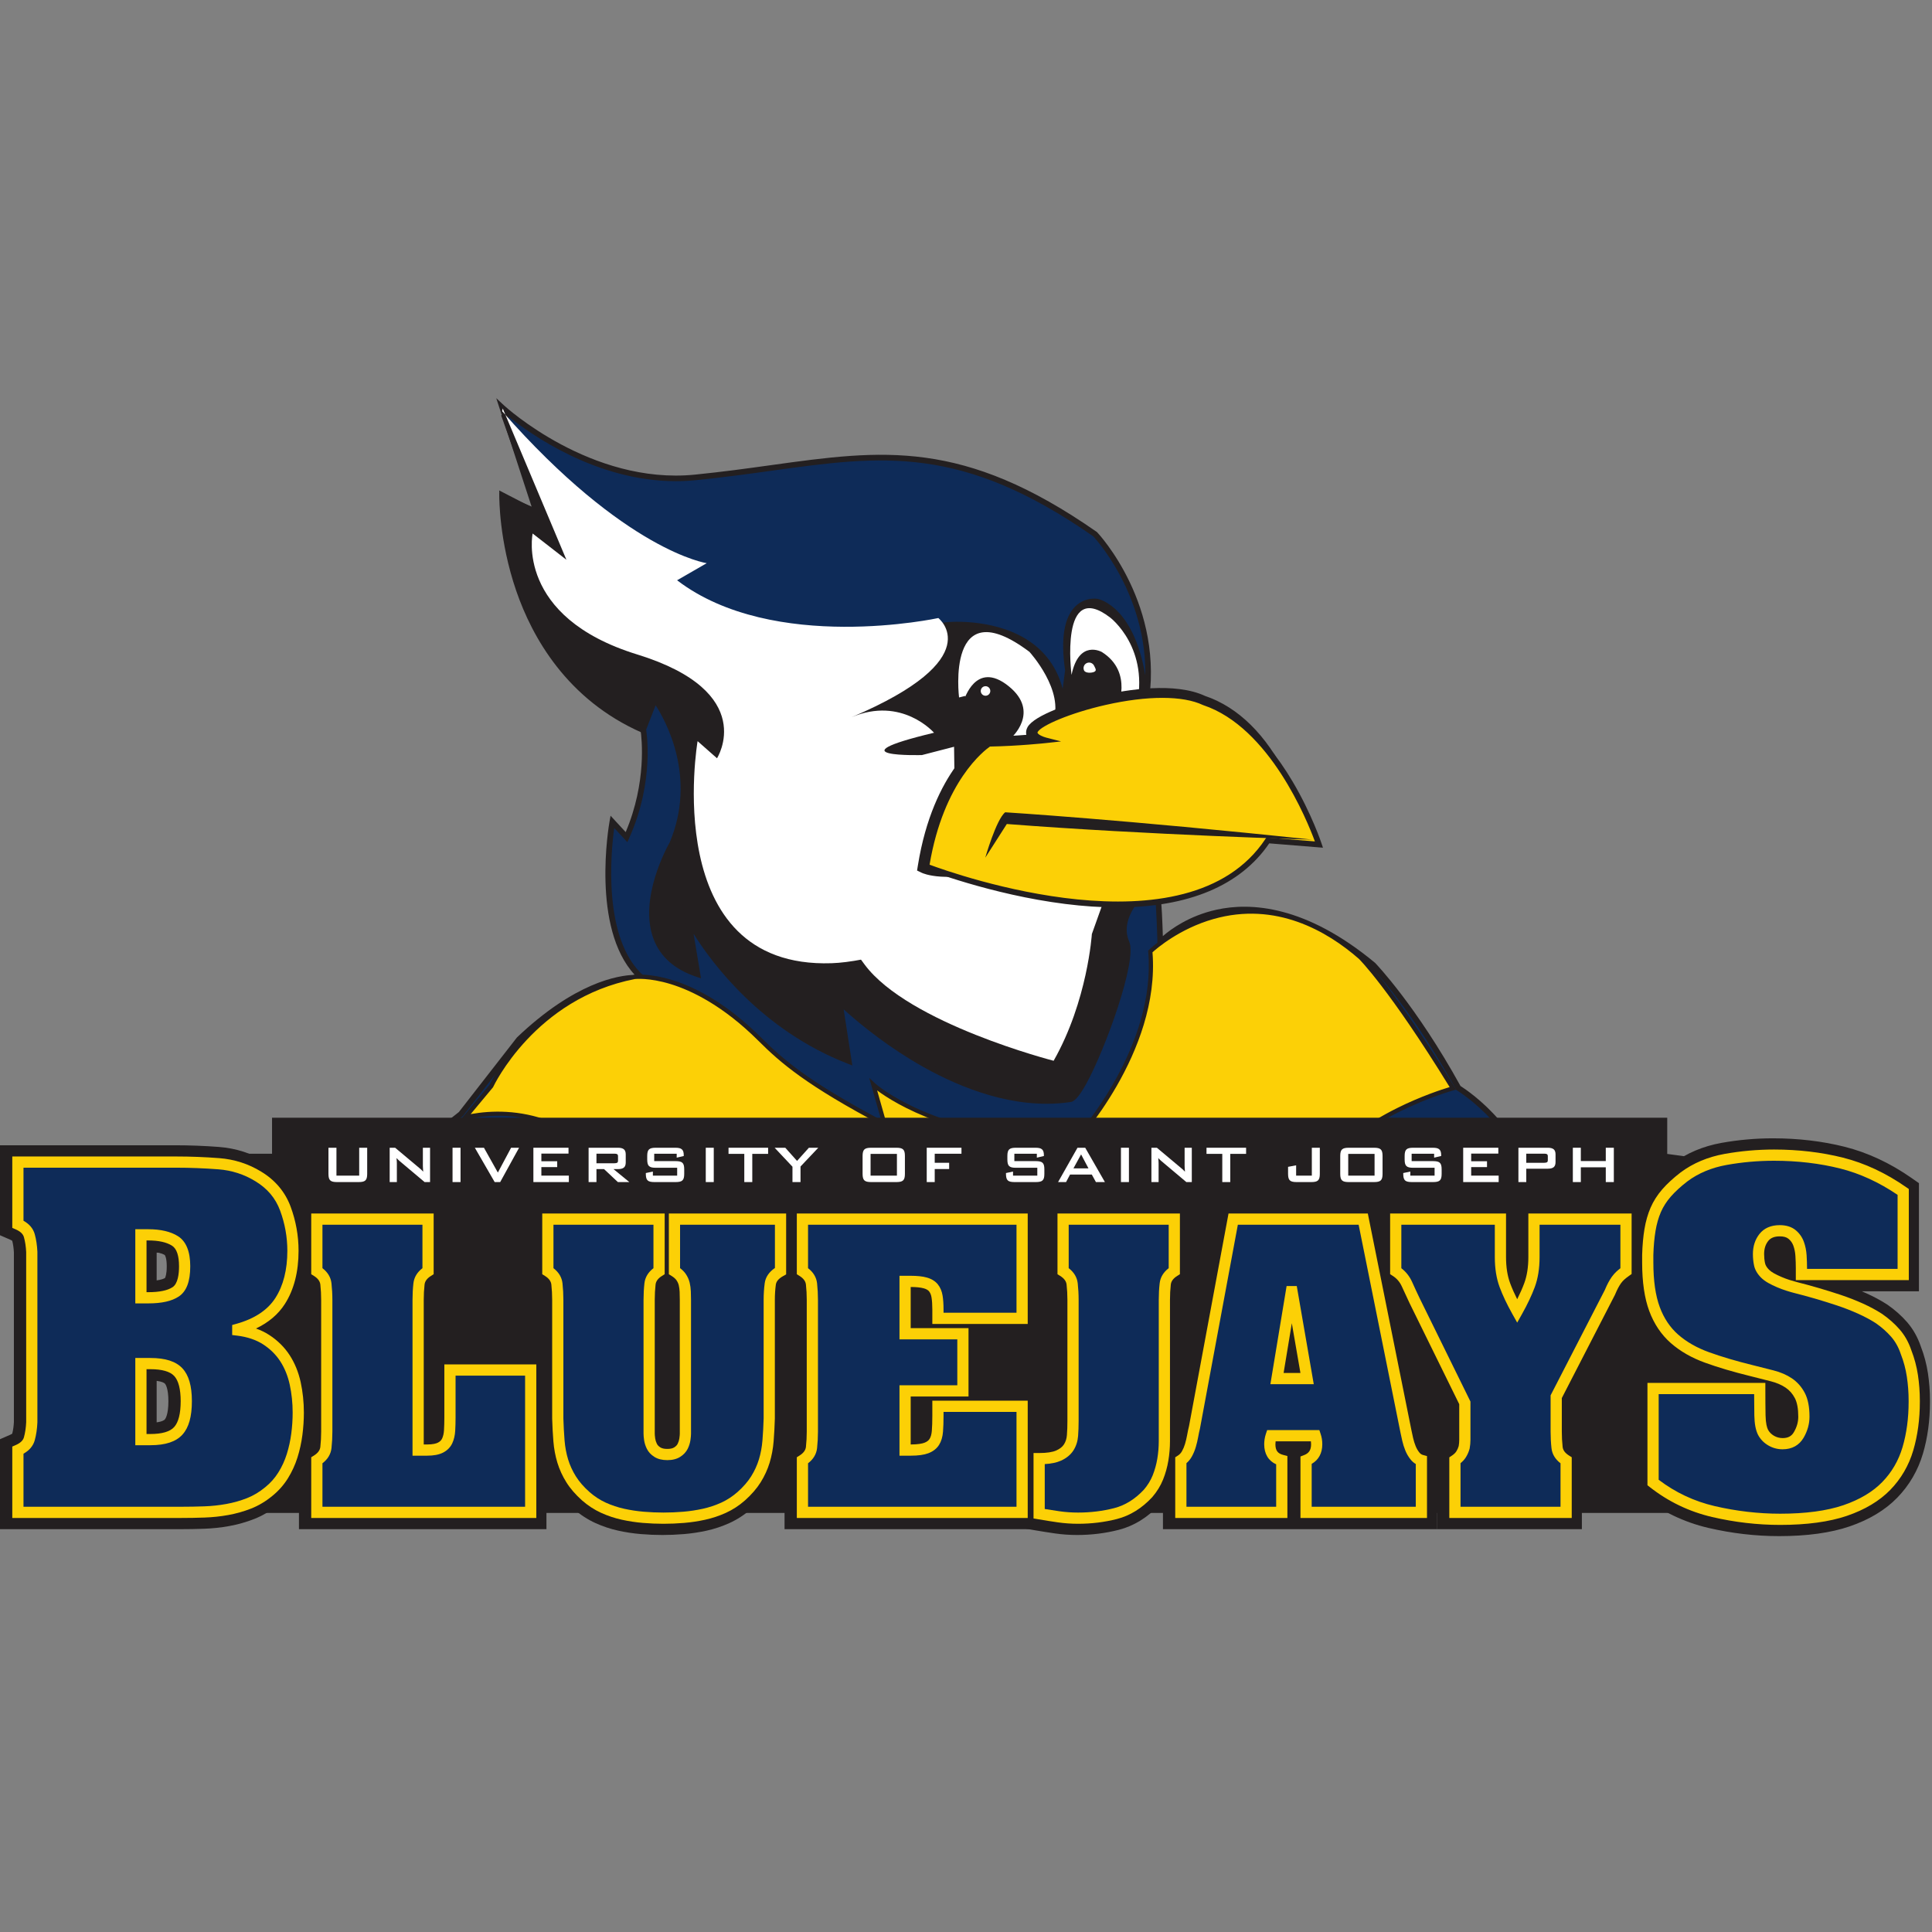<?xml version="1.0" encoding="UTF-8"?>
<svg width="200px" height="200px" viewBox="0 0 200 200" version="1.1" xmlns="http://www.w3.org/2000/svg" xmlns:xlink="http://www.w3.org/1999/xlink">
    <rect x="0" y="0" width="200" height="200" fill="#808080" stroke="none"/>
    <!-- Generator: Sketch 51.3 (57544) - http://www.bohemiancoding.com/sketch -->
    <title>st-joseph-ct</title>
    <desc>Created with Sketch.</desc>
    <defs></defs>
    <g id="st-joseph-ct" stroke="none" stroke-width="1" fill="none" fill-rule="evenodd">
        <g id="st-joseph-ct_BGL">
            <g id="st-joseph-ct" transform="translate(0, 41)">
                <g id="g10" transform="translate(99.964, 59.114) scale(-1, 1) rotate(-180) translate(-99.964, -59.114) translate(0, 0.209)">
                    <g id="g12">
                        <path d="M137.204,34.188 C137.119,34.566 137.036,34.915 136.954,35.224 L136.509,37.061 C136.509,37.061 136.922,35.988 137.474,34.186 C146.108,34.121 153.479,34.033 158.693,33.921 C158.43,41.976 150.975,46.388 150.975,46.388 C146.32,54.841 142.155,59.127 142.155,59.127 C128.435,70.519 120.104,61.452 120.104,61.452 C120.104,61.452 120.012,65.402 119.828,66.433 C119.682,67.237 120.999,72.563 120.999,72.563 L118.516,85.666 C120.476,96.323 113.368,103.717 113.368,103.717 C96.686,115.354 88.256,111.226 71.964,109.596 C60.939,108.494 51.996,116.823 51.996,116.823 L55.549,105.921 L51.996,107.758 C51.996,107.758 52.976,90.364 66.575,83.627 C66.575,83.627 67.555,78.359 64.859,72.357 L63.389,73.949 C63.389,73.949 61.307,62.311 66.45,57.78 C66.45,57.78 61.307,58.636 53.711,51.41 L47.708,43.693 C43.75,40.623 40.649,37.498 38.185,34.004 C60.716,34.348 106.721,34.413 137.204,34.188" id="path14" fill="#0E2B58" fill-rule="nonzero"></path>
                        <path d="M137.688,34.474 C146.461,34.408 153.422,34.321 158.39,34.217 C157.959,41.823 150.899,46.096 150.827,46.138 L150.759,46.179 L150.721,46.248 C146.252,54.362 142.19,58.671 141.957,58.914 C136.436,63.495 130.946,65.352 126.08,64.286 C122.404,63.48 120.338,61.278 120.318,61.256 L119.831,60.729 L119.814,61.446 C119.813,61.485 119.721,65.385 119.543,66.382 C119.396,67.187 120.449,71.544 120.702,72.571 L118.221,85.665 L118.231,85.718 C120.093,95.844 113.575,103.068 113.178,103.497 C99.524,113.013 91.301,111.873 79.924,110.296 C77.43,109.951 74.851,109.593 71.993,109.307 C71.309,109.239 70.63,109.207 69.962,109.207 C61.7,109.206 54.849,114.117 52.589,115.94 L56.044,105.339 L52.331,107.258 C52.633,104.335 54.724,89.822 66.703,83.887 L66.833,83.823 L66.86,83.68 C66.901,83.461 67.826,78.254 65.124,72.238 L64.944,71.838 L63.585,73.308 C63.255,70.903 62.333,61.793 66.642,57.998 L67.403,57.327 L66.403,57.494 C66.353,57.502 61.295,58.217 53.926,51.214 L47.915,43.486 L47.886,43.464 C44.095,40.523 41.103,37.522 38.756,34.303 C60.8,34.629 105.377,34.71 136.839,34.48 C136.782,34.725 136.727,34.949 136.673,35.15 L136.227,36.992 L136.78,37.165 C136.784,37.154 137.171,36.145 137.688,34.474 Z M158.993,33.624 L158.687,33.631 C153.664,33.739 146.526,33.827 137.471,33.895 L137.201,33.898 C105.447,34.133 60.105,34.049 38.189,33.714 L37.619,33.705 L37.947,34.172 C40.371,37.607 43.496,40.79 47.501,43.9 L53.511,51.62 C59.495,57.313 63.962,58.061 65.705,58.103 C61.197,62.982 63.02,73.536 63.103,74 L63.206,74.574 L64.771,72.88 C66.955,78.033 66.435,82.589 66.311,83.434 C52.846,90.216 51.716,107.567 51.706,107.742 L51.677,108.249 L55.054,106.504 L51.372,117.8 L52.194,117.036 C52.282,116.953 61.172,108.807 71.935,109.885 C74.782,110.17 77.355,110.526 79.844,110.871 C91.359,112.467 99.68,113.62 113.535,103.955 L113.578,103.918 C113.65,103.844 120.743,96.319 118.811,85.667 L121.296,72.555 L121.281,72.493 C120.777,70.457 120.015,67.026 120.113,66.485 C120.255,65.691 120.342,63.283 120.377,62.11 C121.21,62.835 123.095,64.218 125.922,64.845 C129.45,65.628 135.163,65.31 142.341,59.35 L142.363,59.329 C142.405,59.286 146.587,54.941 151.192,46.594 C151.958,46.113 158.732,41.631 158.983,33.93 L158.993,33.624 Z" id="path16" fill="#231F20" fill-rule="nonzero"></path>
                        <path d="M66.383,34.251 C88.991,34.359 116.433,34.34 136.941,34.189 C136.502,35.869 136.166,36.861 136.166,36.861 C139.933,43.514 150.401,46.355 150.401,46.355 C143.93,56.898 140.829,59.911 140.829,59.911 C129.04,70.218 119.081,60.525 119.081,60.525 C119.976,50.079 111.067,40.641 111.067,40.641 C96.285,41.189 90.405,46.742 90.405,46.742 L91.567,42.64 C83.66,46.797 80.924,49.176 78.656,51.439 C71.429,58.635 65.7,57.886 65.7,57.886 C55.094,55.829 50.857,46.588 50.857,46.588 L48.163,43.353 C57.776,45.464 63.763,38.414 66.383,34.251" id="path18" fill="#FCD006" fill-rule="nonzero"></path>
                        <path d="M96.516,34.537 C110.839,34.537 125.033,34.493 136.658,34.409 C136.262,35.896 135.963,36.781 135.96,36.791 L135.928,36.883 L135.976,36.968 C137.949,40.452 141.754,42.877 144.599,44.297 C147.094,45.543 149.308,46.256 150.067,46.484 C143.793,56.673 140.708,59.725 140.677,59.755 C137.368,62.648 132.059,65.718 125.612,63.879 C122.112,62.881 119.746,60.837 119.306,60.437 C120.13,50.057 111.315,40.586 111.226,40.491 L111.158,40.42 L111.059,40.423 C98.823,40.877 92.581,44.808 90.801,46.142 L91.914,42.211 L91.465,42.447 C83.454,46.659 80.762,49.031 78.502,51.285 C74.814,54.958 71.535,56.498 69.435,57.143 C67.163,57.841 65.742,57.671 65.728,57.67 C55.373,55.661 51.097,46.589 51.055,46.497 L51.024,46.448 L48.724,43.687 C52.993,44.455 60.437,44.026 66.503,34.47 C75.98,34.515 86.282,34.537 96.516,34.537 Z M137.223,33.97 L136.94,33.972 C116.953,34.118 89.258,34.143 66.384,34.034 L66.263,34.033 L66.199,34.136 C63.523,38.386 57.629,45.209 48.21,43.141 L47.589,43.004 L50.672,46.706 C50.943,47.27 55.352,56.1 65.658,58.099 C65.91,58.132 71.59,58.782 78.809,51.593 C81.002,49.406 83.608,47.106 91.219,43.07 L89.981,47.439 L90.554,46.9 C90.612,46.845 96.535,41.422 110.975,40.862 C111.786,41.755 119.7,50.753 118.864,60.506 L118.855,60.609 L118.929,60.681 C119.033,60.781 121.504,63.155 125.474,64.292 C129.142,65.343 134.809,65.464 140.972,60.075 C141.012,60.037 144.175,56.915 150.587,46.469 L150.739,46.221 L150.459,46.145 C150.355,46.117 140.122,43.274 136.403,36.837 C136.496,36.551 136.792,35.623 137.152,34.244 L137.223,33.97 Z" id="path20" fill="#231F20" fill-rule="nonzero"></path>
                        <path d="M84.616,31.407 L84.492,32.651 L78.21,32.021 L78.273,31.394 C80.369,31.399 82.485,31.404 84.616,31.407" id="path22" fill="#0E2B58" fill-rule="nonzero"></path>
                        <path d="M78.369,31.891 L78.404,31.539 C80.404,31.544 82.424,31.549 84.456,31.553 L84.362,32.492 L78.369,31.891 Z M78.141,31.248 L78.051,32.151 L84.621,32.81 L84.777,31.263 L84.617,31.262 C82.486,31.259 80.369,31.254 78.273,31.249 L78.141,31.248 Z" id="path24" fill="#FFFFFF" fill-rule="nonzero"></path>
                        <path d="M95.899,31.418 L95.662,33.773 L89.137,33.119 L89.308,31.414 C91.499,31.416 93.699,31.418 95.899,31.418" id="path26" fill="#0E2B58" fill-rule="nonzero"></path>
                        <path d="M89.295,32.99 L89.439,31.559 C91.534,31.562 93.636,31.563 95.738,31.563 L95.532,33.614 L89.295,32.99 Z M89.177,31.269 L88.978,33.249 L95.792,33.931 L96.059,31.273 L95.899,31.273 C93.699,31.273 91.5,31.271 89.308,31.269 L89.177,31.269 Z" id="path28" fill="#FFFFFF" fill-rule="nonzero"></path>
                        <path d="M80.497,78.889 L84.043,78.187 L85.359,73.415 C83.849,75.071 82.21,76.919 80.497,78.889 Z M122.212,70.039 L118.384,86.226 C118.028,87.537 118.384,88.362 118.384,88.362 C117.305,96.062 113.563,96.741 113.563,96.741 C113.563,96.741 109.4,97.49 110.552,89.624 L110.045,85.769 C109.254,95.118 98.708,94.486 97.671,94.272 C89.526,95.262 72.765,77.921 87.762,92.985 L81.175,93.711 L74.26,90.909 L71.251,89.886 C62.755,100.292 54.597,111.139 52.153,116.119 L55.774,105.941 L51.981,107.575 C51.981,107.575 51.736,89.979 66.559,83.443 L67.799,86.625 C67.799,86.625 73.016,79.839 69.591,71.689 C69.591,71.689 63.447,61.072 72.204,58.169 L71.255,63.867 C71.255,63.867 76.338,53.652 87.87,49.175 L86.921,55.321 C86.921,55.321 98.852,43.461 110.787,45.225 C112.382,45.46 117.584,59.264 116.631,61.428 C114.732,65.736 123.002,70.303 122.212,70.039 Z" id="path30" fill="#231F20"></path>
                        <path d="M81.274,78.439 C82.502,77.033 83.668,75.717 84.756,74.512 L83.811,77.937 L81.274,78.439 Z M85.961,72.324 L85.145,73.219 C83.671,74.836 82.033,76.68 80.278,78.698 L79.723,79.338 L84.275,78.437 L85.961,72.324 Z M86.5,56.149 L87.126,55.527 C87.155,55.497 90.144,52.547 94.541,49.852 C98.58,47.376 104.672,44.613 110.745,45.512 C110.759,45.514 111.099,45.58 111.946,47.114 C114.149,51.103 117.02,59.824 116.365,61.311 C115.276,63.782 117.061,66.689 121.667,69.954 C121.747,70.011 121.828,70.068 121.895,70.117 L118.102,86.159 C117.786,87.32 118,88.139 118.087,88.394 C117.042,95.686 113.545,96.449 113.509,96.456 C113.473,96.462 112.528,96.612 111.736,95.839 C111.017,95.136 110.278,93.495 110.839,89.666 L110.845,89.626 L109.982,83.068 L109.756,85.744 C109.528,88.435 108.447,90.521 106.542,91.944 C103.24,94.411 98.47,94.14 97.729,93.988 L97.683,93.978 L97.636,93.984 C93.258,94.516 86.257,89.568 83.27,87.454 C81.823,86.431 81.737,86.37 81.524,86.623 C81.287,86.903 81.287,86.903 85.339,90.965 C85.872,91.5 86.468,92.097 87.131,92.763 L81.217,93.414 L74.369,90.64 L71.153,89.546 L71.026,89.702 C62.999,99.535 56.743,107.916 53.542,113.081 L56.27,105.411 L52.28,107.131 C52.374,104.397 53.488,89.726 66.4,83.833 L67.715,87.209 L68.029,86.801 C68.082,86.732 73.309,79.787 69.858,71.576 L69.842,71.543 C69.81,71.488 66.685,66.004 68.205,62.005 C68.794,60.458 70.014,59.317 71.836,58.61 L70.65,65.731 L71.514,63.997 C71.564,63.897 76.546,54.107 87.506,49.633 L86.5,56.149 Z M108.344,44.758 C102.96,44.758 97.802,47.171 94.226,49.364 C90.948,51.375 88.442,53.527 87.336,54.533 L88.234,48.723 L87.765,48.905 C78.812,52.38 73.667,59.369 71.802,62.346 L72.569,57.742 L72.113,57.894 C69.861,58.641 68.363,59.955 67.662,61.801 C66.072,65.987 69.099,71.413 69.33,71.817 C72.153,78.555 68.913,84.397 67.87,86.009 L66.72,83.055 L66.442,83.178 C58.689,86.596 55.091,93.052 53.437,97.866 C51.65,103.07 51.691,107.535 51.691,107.58 L51.697,108.014 L55.277,106.471 L51.88,116.021 L52.413,116.246 C54.584,111.826 61.657,102.106 71.348,90.225 L74.167,91.184 L81.134,94.007 L88.393,93.208 L87.968,92.781 C87.132,91.941 86.395,91.202 85.75,90.556 C84.891,89.695 84.175,88.977 83.606,88.402 C86.917,90.728 93.365,95.051 97.661,94.565 C98.58,94.727 103.482,94.955 106.89,92.409 C108.449,91.243 109.494,89.67 110.008,87.717 L110.259,89.622 C109.787,92.878 110.151,95.113 111.34,96.264 C112.35,97.241 113.563,97.036 113.614,97.027 C113.776,96.997 117.576,96.22 118.672,88.403 L118.683,88.322 L118.65,88.248 C118.648,88.241 118.342,87.486 118.664,86.302 L122.457,70.265 C122.495,70.23 122.516,70.193 122.524,70.179 C122.647,69.937 122.51,69.84 122.003,69.48 C117.653,66.397 115.934,63.728 116.896,61.545 C117.757,59.591 114.403,50.363 112.454,46.834 C111.572,45.236 111.123,44.981 110.83,44.938 C109.999,44.815 109.169,44.758 108.344,44.758 Z" id="path32" fill="#231F20" fill-rule="nonzero"></path>
                        <path d="M99.282,86.818 C99.282,86.818 97.862,98.083 106.568,91.539 C106.568,91.539 110.271,87.49 108.981,84.257 C108.981,84.257 108.602,82.098 104.656,82.612 C104.656,82.612 107.748,85.3 104.417,87.984 C100.904,90.817 99.805,86.244 99.914,86.977" id="path34" fill="#FFFFFF"></path>
                        <path d="M102.516,87.49 C102.516,87.217 102.294,86.996 102.022,86.996 C101.748,86.996 101.527,87.217 101.527,87.49 C101.527,87.763 101.748,87.984 102.022,87.984 C102.294,87.984 102.516,87.763 102.516,87.49" id="path36" fill="#FFFFFF"></path>
                        <path d="M110.925,89.153 C110.925,89.153 109.639,99.156 114.927,95.088 C114.927,95.088 119.123,91.9 117.598,85.666 L115.645,85.666 C115.645,85.666 117.381,89.419 114.073,91.517 C114.073,91.517 111.696,92.888 110.925,89.153" id="path38" fill="#FFFFFF"></path>
                        <path d="M113.274,89.47 C112.987,89.336 112.358,89.325 112.224,89.612 C112.088,89.898 112.211,90.241 112.497,90.376 C112.785,90.511 113.129,90.388 113.263,90.101 C113.397,89.812 113.56,89.607 113.274,89.47" id="path40" fill="#FFFFFF"></path>
                        <path d="M52.043,116.735 L58.633,101.074 L55.138,103.79 C55.138,103.79 53.319,95.168 65.957,91.272 C78.594,87.374 74.224,80.524 74.224,80.524 L72.215,82.296 C72.215,82.296 68.162,58.717 86.079,59.307 C89.815,59.43 95.835,61.246 101.717,63.904 C101.717,63.904 104.369,67.916 102.684,69.015 C98.416,71.796 98.905,74.618 98.765,81.715 L95.444,80.856 C95.444,80.856 85.932,80.59 96.689,83.166 C96.689,83.166 93.367,86.985 88.145,84.771 C102.516,90.864 97.136,95.04 97.136,95.04 C97.136,95.04 80.073,91.324 70.092,98.949 L73.161,100.719 C73.161,100.719 64.737,101.928 51.981,116.455" id="path42" fill="#FFFFFF"></path>
                        <path d="M113.029,62.329 C113.029,62.329 112.589,55.395 109.072,49.208 C109.072,49.208 94.058,53.054 89.509,59.162 C84.96,65.269 88.151,62.329 88.151,62.329 L104.931,67.549 L114.564,66.626" id="path44" fill="#FFFFFF"></path>
                        <path d="M100.021,76.846 L101.527,76.346" id="path46" fill="#0E2B58" fill-rule="nonzero"></path>
                        <polyline id="path48" fill="#231F20" fill-rule="nonzero" points="101.453 76.066 99.947 76.463 100.095 77.024 101.601 76.627 101.453 76.066"></polyline>
                        <path d="M101.313,76.051 L100.364,76.551" id="path50" fill="#231F20" fill-rule="nonzero"></path>
                        <polyline id="path52" fill="#231F20" fill-rule="nonzero" points="101.28 75.987 100.331 76.481 100.398 76.609 101.347 76.115 101.28 75.987"></polyline>
                        <path d="M124.485,86.297 C119.508,88.662 107.903,84.976 107.005,83.393 C106.637,82.745 108.056,82.383 108.056,82.383 C108.056,82.383 105.209,82.073 102.223,82.025 C102.223,82.025 97.298,79.003 95.737,69.32 C95.737,69.32 98.117,68.168 103.868,70.02 C104.813,70.324 105.848,70.71 106.981,71.194 L104.066,69.425 L104.971,68.158 L116.974,67.55 C116.974,67.55 125.72,67.342 130.507,72.859 L134.672,72.371 C134.672,72.371 132.411,83.656 124.485,86.297" id="path54" fill="#231F20"></path>
                        <path d="M105.357,68.865 L117.011,68.274 C117.075,68.273 125.458,68.147 129.959,73.334 L130.211,73.624 L133.715,73.213 C132.96,75.952 130.348,83.579 124.256,85.609 L124.174,85.642 C119.684,87.775 109.535,84.591 107.833,83.234 C107.961,83.174 108.116,83.116 108.235,83.086 L112.117,82.096 L108.134,81.662 C108.106,81.659 105.36,81.363 102.455,81.303 C102.101,81.043 101.151,80.272 100.097,78.8 C98.917,77.152 97.372,74.28 96.561,69.832 C97.493,69.641 99.751,69.456 103.646,70.711 C104.607,71.02 105.632,71.407 106.696,71.861 L107.357,70.574 L105.111,69.21 L105.357,68.865 Z M117.139,66.823 C117.043,66.823 116.981,66.824 116.957,66.825 L104.584,67.452 L103.396,69.115 C97.928,67.504 95.524,68.617 95.421,68.667 L94.934,68.902 L95.02,69.436 C96.617,79.333 101.631,82.513 101.844,82.643 L102.013,82.747 L102.212,82.75 C103.701,82.774 105.164,82.865 106.244,82.949 C106.185,83.216 106.229,83.495 106.374,83.751 C107.063,84.966 110.839,86.304 114.055,87.033 C116.717,87.636 121.637,88.426 124.756,86.972 C128.167,85.82 131.087,82.949 133.201,78.665 C134.781,75.465 135.359,72.632 135.383,72.513 L135.579,71.534 L130.796,72.095 C126.14,67.045 118.455,66.823 117.139,66.823 Z" id="path56" fill="#231F20" fill-rule="nonzero"></path>
                        <path d="M124.652,86.297 C119.675,88.662 108.07,84.976 107.171,83.393 C106.804,82.745 108.222,82.383 108.222,82.383 C108.222,82.383 105.375,82.073 102.39,82.025 C102.39,82.025 97.465,79.003 95.904,69.32 C95.904,69.32 122.525,58.847 131.244,72.018 L136.54,71.59 C136.54,71.59 132.578,83.656 124.652,86.297" id="path58" fill="#FCD006"></path>
                        <path d="M96.229,69.507 C98.79,68.553 122.927,59.98 131.002,72.178 L131.097,72.321 L136.116,71.915 C135.331,74.048 131.43,83.733 124.56,86.022 L124.527,86.035 C122.452,87.021 118.778,87.023 114.446,86.042 C110.769,85.209 107.794,83.902 107.424,83.25 C107.39,83.191 107.401,83.166 107.408,83.148 C107.489,82.959 107.974,82.746 108.294,82.664 L109.846,82.268 L108.253,82.094 C108.225,82.091 105.414,81.788 102.48,81.736 C101.916,81.346 97.689,78.161 96.229,69.507 Z M115.644,65.086 C113.955,65.086 112.161,65.204 110.268,65.442 C102.576,66.408 95.864,69.024 95.797,69.05 L95.58,69.136 L95.617,69.366 C97.181,79.069 102.033,82.146 102.239,82.272 L102.306,82.314 L102.385,82.315 C104.24,82.345 106.055,82.478 107.149,82.573 C107.03,82.672 106.931,82.787 106.874,82.921 C106.789,83.121 106.804,83.334 106.919,83.536 C107.941,85.337 119.644,88.978 124.76,86.567 C127.067,85.794 130.505,83.697 133.818,78.101 C135.792,74.765 136.806,71.711 136.815,71.68 L136.952,71.265 L131.39,71.715 C128.41,67.338 123.022,65.087 115.644,65.086 Z" id="path60" fill="#231F20" fill-rule="nonzero"></path>
                        <path d="M101.996,70.232 C101.996,70.232 103.129,74.192 104.057,74.931 C104.057,74.931 116.311,74.175 135.824,72.101 C135.824,72.101 118.91,72.582 104.225,73.718 L101.996,70.232" id="path62" fill="#231F20"></path>
                        <path d="M134.173,22.332 L135.057,19.313" id="path64" fill="#0E2B58" fill-rule="nonzero"></path>
                        <polyline id="path66" fill="#0E2B58" fill-rule="nonzero" points="134.918 19.273 134.033 22.291 134.311 22.372 135.196 19.354 134.918 19.273"></polyline>
                        <path d="M14.476,9.991 L15.449,9.991 C16.831,9.991 17.798,10.294 18.347,10.901 C18.897,11.507 19.173,12.53 19.173,13.969 C19.173,15.379 18.897,16.38 18.347,16.973 C17.798,17.565 16.831,17.861 15.449,17.861 L14.476,17.861 L14.476,9.991 Z M14.476,24.673 L15.238,24.673 C16.507,24.673 17.452,24.877 18.073,25.287 C18.693,25.695 19.003,26.577 19.003,27.931 C19.003,29.256 18.672,30.132 18.009,30.554 C17.346,30.977 16.423,31.189 15.238,31.189 L14.476,31.189 L14.476,24.673 Z M1.741,2.461 L1.741,8.891 C2.39,9.173 2.784,9.568 2.925,10.076 C3.067,10.584 3.151,11.148 3.18,11.769 L3.18,29.412 C3.151,30.031 3.067,30.597 2.925,31.104 C2.784,31.613 2.39,32.006 1.741,32.289 L1.741,38.72 L18.157,38.72 C19.596,38.72 21.056,38.663 22.537,38.551 C24.017,38.438 25.378,38.001 26.619,37.239 C27.973,36.421 28.91,35.307 29.433,33.897 C29.954,32.486 30.215,31.034 30.215,29.539 C30.215,27.451 29.771,25.716 28.883,24.335 C27.994,22.953 26.534,21.979 24.504,21.415 L24.504,21.331 C25.66,21.19 26.64,20.858 27.444,20.337 C28.248,19.815 28.897,19.173 29.39,18.412 C29.884,17.65 30.236,16.782 30.448,15.81 C30.66,14.836 30.765,13.828 30.765,12.783 C30.765,12.05 30.716,11.303 30.618,10.542 C30.518,9.78 30.356,9.04 30.131,8.32 C29.905,7.601 29.594,6.924 29.2,6.29 C28.805,5.655 28.312,5.097 27.719,4.618 C27.07,4.082 26.387,3.672 25.668,3.391 C24.948,3.109 24.2,2.897 23.425,2.757 C22.649,2.616 21.859,2.531 21.056,2.503 C20.252,2.474 19.454,2.461 18.665,2.461 L1.741,2.461 Z" id="path68" fill="#231F20" fill-rule="nonzero"></path>
                        <path d="M16.217,29.376 L16.217,26.473 C16.704,26.54 16.958,26.648 17.079,26.718 C17.121,26.792 17.262,27.105 17.262,27.931 C17.262,28.852 17.061,29.096 17.058,29.098 C16.907,29.193 16.646,29.305 16.217,29.376 Z M15.238,22.932 L12.735,22.932 L12.735,32.93 L15.238,32.93 C16.775,32.93 17.988,32.633 18.945,32.023 C20.139,31.261 20.744,29.884 20.744,27.931 C20.744,25.961 20.168,24.582 19.031,23.833 C18.111,23.226 16.87,22.932 15.238,22.932 Z M16.217,16.074 L16.217,11.778 C16.85,11.864 17.033,12.043 17.057,12.069 C17.12,12.14 17.432,12.555 17.432,13.969 C17.432,15.331 17.131,15.724 17.071,15.789 C16.99,15.876 16.731,16.006 16.217,16.074 Z M15.449,8.25 L12.735,8.25 L12.735,19.602 L15.449,19.602 C17.329,19.602 18.733,19.116 19.623,18.158 C20.492,17.222 20.914,15.852 20.914,13.969 C20.914,12.065 20.496,10.679 19.637,9.731 C18.748,8.749 17.338,8.25 15.449,8.25 Z M3.482,4.202 L18.665,4.202 C19.451,4.202 20.234,4.216 20.993,4.243 C21.709,4.267 22.421,4.344 23.113,4.47 C23.771,4.589 24.417,4.771 25.034,5.012 C25.575,5.224 26.106,5.544 26.611,5.96 C27.068,6.33 27.427,6.735 27.722,7.21 C28.037,7.716 28.289,8.266 28.47,8.842 C28.663,9.459 28.805,10.107 28.891,10.766 C28.98,11.449 29.024,12.128 29.024,12.783 C29.024,13.699 28.931,14.593 28.747,15.44 C28.581,16.202 28.306,16.884 27.929,17.466 C27.567,18.024 27.098,18.486 26.496,18.876 C25.92,19.25 25.179,19.495 24.292,19.603 L22.763,19.79 L22.763,22.739 L24.038,23.093 C25.657,23.543 26.763,24.257 27.418,25.276 C28.119,26.366 28.474,27.799 28.474,29.539 C28.474,30.819 28.247,32.082 27.8,33.293 C27.415,34.332 26.734,35.135 25.719,35.749 C24.698,36.376 23.617,36.723 22.404,36.815 C20.97,36.924 19.541,36.979 18.157,36.979 L3.482,36.979 L3.482,33.258 C4.155,32.708 4.464,32.072 4.603,31.57 C4.778,30.942 4.884,30.243 4.919,29.493 L4.921,29.412 L4.919,11.688 C4.884,10.939 4.778,10.24 4.603,9.61 C4.463,9.107 4.155,8.472 3.482,7.922 L3.482,4.202 Z M18.665,0.72 L0,0.72 L0,10.032 L1.046,10.487 C1.165,10.539 1.233,10.583 1.266,10.608 C1.358,10.961 1.416,11.365 1.439,11.811 L1.439,29.369 C1.416,29.816 1.358,30.22 1.266,30.572 C1.232,30.597 1.165,30.64 1.046,30.692 L0,31.147 L0,40.461 L18.157,40.461 C19.628,40.461 21.146,40.403 22.668,40.287 C24.422,40.153 26.058,39.627 27.53,38.723 C29.213,37.706 30.406,36.283 31.066,34.501 C31.657,32.902 31.956,31.232 31.956,29.539 C31.956,27.121 31.415,25.053 30.347,23.393 C29.907,22.708 29.361,22.103 28.713,21.579 C29.575,20.964 30.293,20.219 30.851,19.36 C31.457,18.424 31.894,17.355 32.149,16.181 C32.387,15.089 32.506,13.947 32.506,12.783 C32.506,11.979 32.452,11.15 32.344,10.318 C32.232,9.457 32.046,8.61 31.792,7.799 C31.523,6.942 31.148,6.126 30.679,5.371 C30.182,4.572 29.555,3.864 28.815,3.264 C28.039,2.624 27.19,2.117 26.303,1.77 C25.475,1.446 24.612,1.202 23.735,1.043 C22.879,0.888 21.997,0.793 21.116,0.763 C20.318,0.734 19.493,0.72 18.665,0.72 Z" id="path70" fill="#231F20" fill-rule="nonzero"></path>
                        <path d="M32.689,2.461 L32.689,7.844 C33.256,8.199 33.569,8.641 33.628,9.173 C33.686,9.704 33.716,10.253 33.716,10.82 L33.716,24.457 C33.716,25.025 33.686,25.573 33.628,26.104 C33.569,26.636 33.256,27.079 32.689,27.433 L32.689,32.817 L44.201,32.817 L44.201,27.433 C43.634,27.079 43.321,26.636 43.262,26.104 C43.203,25.573 43.174,25.025 43.174,24.457 L43.174,8.907 L44.095,8.907 C44.685,8.907 45.145,8.99 45.476,9.155 C45.807,9.32 46.043,9.557 46.185,9.864 C46.327,10.17 46.409,10.53 46.433,10.944 C46.456,11.357 46.468,11.8 46.468,12.272 L46.468,17.196 L54.827,17.196 L54.827,2.461 L32.689,2.461" id="path72" fill="#231F20" fill-rule="nonzero"></path>
                        <path d="M34.43,4.202 L53.086,4.202 L53.086,15.455 L48.209,15.455 L48.209,12.272 C48.209,11.776 48.196,11.296 48.171,10.846 C48.134,10.21 47.998,9.635 47.765,9.133 C47.458,8.469 46.936,7.938 46.254,7.598 C45.672,7.307 44.966,7.166 44.095,7.166 L41.433,7.166 L41.433,24.457 C41.433,25.088 41.466,25.707 41.532,26.297 C41.593,26.852 41.815,27.582 42.46,28.253 L42.46,31.076 L34.43,31.076 L34.43,28.253 C35.075,27.583 35.296,26.852 35.358,26.296 C35.424,25.699 35.457,25.081 35.457,24.457 L35.457,10.82 C35.457,10.197 35.424,9.578 35.358,8.981 C35.296,8.425 35.075,7.695 34.43,7.024 L34.43,4.202 Z M56.568,0.72 L30.948,0.72 L30.948,8.809 L31.765,9.32 C31.837,9.365 31.88,9.401 31.903,9.423 C31.951,9.874 31.975,10.344 31.975,10.82 L31.975,24.457 C31.975,24.933 31.951,25.403 31.903,25.855 C31.88,25.877 31.838,25.912 31.766,25.957 L30.948,26.469 L30.948,34.558 L45.942,34.558 L45.942,26.469 L45.124,25.957 C45.052,25.912 45.01,25.877 44.987,25.855 C44.939,25.408 44.915,24.939 44.915,24.457 L44.915,18.937 L56.568,18.937 L56.568,0.72 Z" id="path74" fill="#231F20" fill-rule="nonzero"></path>
                        <path d="M69.709,32.817 L80.69,32.817 L80.69,27.433 C80.053,27.079 79.698,26.636 79.627,26.104 C79.557,25.573 79.521,25.025 79.521,24.457 L79.521,12.166 C79.497,11.363 79.455,10.596 79.397,9.864 C79.338,9.131 79.208,8.435 79.007,7.773 C78.806,7.112 78.517,6.481 78.14,5.879 C77.761,5.276 77.254,4.692 76.616,4.125 C76.05,3.629 75.441,3.233 74.792,2.938 C74.142,2.643 73.469,2.419 72.773,2.266 C72.076,2.112 71.374,2.006 70.665,1.947 C69.957,1.888 69.26,1.858 68.575,1.858 C67.89,1.858 67.194,1.888 66.486,1.947 C65.778,2.006 65.074,2.112 64.378,2.266 C63.681,2.419 63.008,2.643 62.359,2.938 C61.709,3.233 61.101,3.629 60.534,4.125 C59.897,4.692 59.389,5.276 59.011,5.879 C58.634,6.481 58.344,7.112 58.143,7.773 C57.943,8.435 57.813,9.131 57.754,9.864 C57.695,10.596 57.653,11.363 57.63,12.166 L57.63,24.457 C57.63,25.025 57.6,25.573 57.542,26.104 C57.482,26.636 57.17,27.079 56.602,27.433 L56.602,32.817 L68.115,32.817 L68.115,27.433 C67.548,27.079 67.235,26.636 67.176,26.104 C67.117,25.573 67.088,25.025 67.088,24.457 L67.088,10.607 C67.088,10.466 67.105,10.271 67.141,10.023 C67.176,9.775 67.253,9.533 67.371,9.296 C67.489,9.06 67.678,8.859 67.938,8.695 C68.197,8.529 68.54,8.447 68.965,8.447 C69.39,8.447 69.732,8.529 69.992,8.695 C70.252,8.859 70.441,9.06 70.559,9.296 C70.677,9.533 70.754,9.775 70.789,10.023 C70.825,10.271 70.843,10.466 70.843,10.607 L70.843,24.457 C70.843,24.741 70.836,25.025 70.825,25.308 C70.812,25.592 70.777,25.857 70.719,26.104 C70.659,26.352 70.553,26.589 70.4,26.814 C70.246,27.038 70.016,27.244 69.709,27.433 L69.709,32.817" id="path76" fill="#231F20" fill-rule="nonzero"></path>
                        <path d="M68.882,10.191 C68.927,10.188 69.003,10.188 69.048,10.191 C69.056,10.217 69.062,10.243 69.066,10.269 C69.101,10.514 69.102,10.603 69.102,10.607 L69.102,24.457 C69.102,24.717 69.096,24.977 69.085,25.236 C69.078,25.406 69.057,25.565 69.024,25.705 C69.016,25.738 68.995,25.784 68.961,25.833 C68.965,25.828 68.953,25.84 68.915,25.869 C68.91,25.864 68.905,25.859 68.901,25.856 C68.853,25.407 68.829,24.938 68.829,24.457 L68.829,10.607 C68.829,10.603 68.829,10.513 68.864,10.268 C68.868,10.243 68.873,10.217 68.882,10.191 Z M59.371,12.191 C59.394,11.427 59.434,10.691 59.489,10.004 C59.538,9.398 59.646,8.818 59.809,8.279 C59.963,7.77 60.192,7.274 60.487,6.803 C60.773,6.346 61.178,5.883 61.692,5.426 C62.118,5.053 62.588,4.746 63.079,4.523 C63.613,4.281 64.177,4.093 64.753,3.965 C65.366,3.83 65.998,3.735 66.631,3.682 C67.943,3.573 69.206,3.572 70.521,3.682 C71.151,3.735 71.783,3.83 72.398,3.966 C72.974,4.093 73.537,4.281 74.072,4.523 C74.563,4.747 75.033,5.053 75.469,5.435 C75.971,5.882 76.377,6.345 76.665,6.804 C76.958,7.273 77.186,7.77 77.341,8.279 C77.505,8.819 77.613,9.4 77.662,10.004 C77.718,10.706 77.758,11.443 77.78,12.191 L77.78,24.457 C77.78,25.095 77.821,25.725 77.901,26.333 C77.977,26.902 78.231,27.644 78.949,28.313 L78.949,31.076 L71.45,31.076 L71.45,28.264 C71.594,28.118 71.723,27.963 71.834,27.801 C72.109,27.396 72.301,26.966 72.411,26.514 C72.496,26.152 72.547,25.775 72.564,25.384 C72.577,25.072 72.584,24.765 72.584,24.457 L72.584,10.607 C72.584,10.38 72.56,10.107 72.512,9.774 C72.451,9.346 72.318,8.923 72.118,8.521 C71.852,7.992 71.451,7.557 70.923,7.224 C70.388,6.882 69.727,6.706 68.965,6.706 C68.201,6.706 67.539,6.882 66.998,7.23 C66.479,7.557 66.077,7.992 65.814,8.517 C65.614,8.918 65.48,9.34 65.417,9.773 C65.37,10.11 65.347,10.381 65.347,10.607 L65.347,24.457 C65.347,25.086 65.38,25.705 65.446,26.297 C65.507,26.852 65.729,27.582 66.374,28.253 L66.374,31.076 L58.343,31.076 L58.343,28.253 C58.988,27.583 59.21,26.853 59.272,26.297 C59.338,25.698 59.371,25.079 59.371,24.457 L59.371,12.191 Z M68.575,0.117 C67.846,0.117 67.094,0.149 66.341,0.212 C65.554,0.278 64.767,0.397 64.003,0.565 C63.189,0.745 62.394,1.01 61.639,1.352 C60.838,1.717 60.08,2.209 59.388,2.815 C58.616,3.502 57.997,4.218 57.536,4.955 C57.077,5.686 56.721,6.465 56.477,7.268 C56.242,8.044 56.087,8.871 56.019,9.724 C55.957,10.478 55.914,11.282 55.89,12.115 L55.889,12.166 L55.889,24.457 C55.889,24.932 55.865,25.402 55.817,25.855 C55.794,25.877 55.752,25.912 55.68,25.957 L54.861,26.469 L54.861,34.558 L82.431,34.558 L82.431,26.41 L81.536,25.912 C81.435,25.856 81.374,25.81 81.341,25.782 C81.289,25.356 81.262,24.91 81.262,24.457 L81.261,12.115 C81.237,11.3 81.194,10.495 81.133,9.725 C81.063,8.873 80.909,8.047 80.673,7.269 C80.429,6.463 80.073,5.685 79.616,4.955 C79.151,4.215 78.532,3.499 77.773,2.824 C77.071,2.209 76.314,1.718 75.512,1.353 C74.756,1.01 73.961,0.745 73.149,0.565 C72.382,0.397 71.596,0.278 70.811,0.212 C70.056,0.149 69.305,0.117 68.575,0.117 Z" id="path78" fill="#231F20" fill-rule="nonzero"></path>
                        <path d="M105.697,13.441 L105.697,2.461 L82.957,2.461 L82.957,7.844 C83.524,8.199 83.836,8.641 83.895,9.173 C83.954,9.704 83.984,10.253 83.984,10.82 L83.984,24.457 C83.984,25.025 83.954,25.573 83.895,26.104 C83.836,26.636 83.524,27.079 82.957,27.433 L82.957,32.817 L105.697,32.817 L105.697,22.545 L96.983,22.545 L96.983,23.466 C96.983,23.985 96.953,24.428 96.895,24.794 C96.836,25.16 96.712,25.46 96.523,25.697 C96.334,25.934 96.051,26.104 95.673,26.211 C95.295,26.318 94.787,26.371 94.15,26.371 L93.583,26.371 L93.583,20.951 L99.569,20.951 L99.569,15.035 L93.583,15.035 L93.583,8.907 L94.15,8.907 C94.858,8.907 95.401,8.979 95.779,9.12 C96.157,9.262 96.435,9.474 96.612,9.758 C96.789,10.041 96.895,10.406 96.931,10.855 C96.966,11.304 96.983,11.835 96.983,12.449 L96.983,13.441 L105.697,13.441" id="path80" fill="#231F20" fill-rule="nonzero"></path>
                        <path d="M84.698,4.202 L103.956,4.202 L103.956,11.7 L98.715,11.7 C98.706,11.345 98.69,11.017 98.667,10.72 C98.608,9.989 98.414,9.355 98.088,8.835 C97.706,8.223 97.135,7.77 96.392,7.49 C95.809,7.272 95.077,7.166 94.15,7.166 L91.842,7.166 L91.842,16.776 L97.828,16.776 L97.828,19.21 L91.842,19.21 L91.842,28.112 L94.15,28.112 C94.957,28.112 95.611,28.038 96.147,27.887 C96.879,27.679 97.463,27.309 97.883,26.785 C98.261,26.311 98.506,25.736 98.614,25.072 C98.652,24.83 98.681,24.568 98.699,24.286 L103.956,24.286 L103.956,31.076 L84.698,31.076 L84.698,28.253 C85.341,27.583 85.563,26.854 85.626,26.298 C85.691,25.701 85.725,25.083 85.725,24.457 L85.725,10.82 C85.725,10.195 85.691,9.576 85.626,8.981 C85.563,8.424 85.341,7.695 84.698,7.025 L84.698,4.202 Z M107.438,0.72 L81.216,0.72 L81.216,8.809 L82.033,9.32 C82.105,9.366 82.148,9.401 82.171,9.423 C82.219,9.872 82.243,10.342 82.243,10.82 L82.243,24.457 C82.243,24.935 82.219,25.405 82.171,25.855 C82.148,25.877 82.105,25.912 82.034,25.957 L81.216,26.469 L81.216,34.558 L107.438,34.558 L107.438,20.804 L101.31,20.804 L101.31,15.182 L107.438,15.182 L107.438,0.72 Z" id="path82" fill="#231F20" fill-rule="nonzero"></path>
                        <path d="M107.461,8.021 C108.334,8.021 109.007,8.128 109.479,8.34 C109.952,8.553 110.3,8.836 110.524,9.191 C110.749,9.545 110.878,9.952 110.914,10.413 C110.949,10.873 110.967,11.375 110.967,11.918 L110.967,24.457 C110.967,25.025 110.937,25.573 110.878,26.104 C110.819,26.636 110.507,27.079 109.94,27.433 L109.94,32.817 L121.452,32.817 L121.452,27.433 C120.886,27.079 120.572,26.636 120.513,26.104 C120.454,25.573 120.425,25.025 120.425,24.457 L120.425,11.777 C120.425,11.138 120.425,10.489 120.425,9.828 C120.425,9.191 120.372,8.553 120.266,7.916 C120.159,7.278 119.988,6.664 119.752,6.074 C119.515,5.483 119.173,4.927 118.724,4.409 C117.733,3.345 116.617,2.655 115.377,2.337 C114.137,2.018 112.845,1.858 111.499,1.858 C110.813,1.858 110.14,1.905 109.479,2 C108.819,2.095 108.145,2.2 107.461,2.318 L107.461,8.021" id="path84" fill="#231F20" fill-rule="nonzero"></path>
                        <path d="M109.202,3.8 C109.377,3.774 109.552,3.748 109.727,3.723 C110.3,3.641 110.897,3.599 111.499,3.599 C112.693,3.599 113.852,3.742 114.943,4.023 C115.855,4.257 116.667,4.763 117.429,5.571 C117.737,5.934 117.975,6.32 118.136,6.722 C118.323,7.191 118.463,7.69 118.548,8.203 C118.638,8.74 118.684,9.287 118.684,9.828 L118.684,24.457 C118.684,25.085 118.717,25.704 118.782,26.296 C118.845,26.853 119.067,27.583 119.711,28.253 L119.711,31.076 L111.681,31.076 L111.681,28.253 C112.326,27.582 112.547,26.852 112.609,26.296 C112.675,25.704 112.708,25.085 112.708,24.457 L112.708,11.918 C112.708,11.336 112.689,10.785 112.65,10.28 C112.592,9.531 112.371,8.852 111.994,8.258 C111.586,7.613 110.98,7.106 110.194,6.753 C109.897,6.619 109.567,6.515 109.202,6.438 L109.202,3.8 Z M111.499,0.117 C110.733,0.117 109.971,0.171 109.233,0.276 C108.535,0.377 107.84,0.486 107.165,0.602 L105.72,0.852 L105.72,9.762 L107.461,9.762 C108.328,9.762 108.679,9.889 108.766,9.928 C108.936,10.005 109.026,10.079 109.054,10.123 C109.124,10.234 109.165,10.373 109.179,10.548 C109.21,10.962 109.226,11.424 109.226,11.918 L109.226,24.457 C109.226,24.936 109.202,25.406 109.154,25.856 C109.131,25.877 109.088,25.913 109.017,25.957 L108.199,26.469 L108.199,34.558 L123.193,34.558 L123.193,26.469 L122.375,25.957 C122.303,25.912 122.26,25.877 122.237,25.855 C122.19,25.407 122.166,24.937 122.166,24.457 L122.166,9.828 C122.166,9.095 122.104,8.355 121.983,7.628 C121.856,6.87 121.649,6.13 121.369,5.427 C121.06,4.657 120.614,3.932 120.042,3.27 L119.997,3.221 C118.78,1.915 117.37,1.051 115.81,0.65 C114.436,0.297 112.985,0.117 111.499,0.117 Z" id="path86" fill="#231F20" fill-rule="nonzero"></path>
                        <path d="M135.2,16.311 L133.641,25.308 L133.571,25.308 L132.083,16.311 L135.2,16.311 Z M132.579,2.461 L122.13,2.461 L122.13,7.844 C122.389,8.01 122.595,8.228 122.749,8.5 C122.903,8.771 123.026,9.067 123.121,9.386 C123.215,9.704 123.292,10.029 123.351,10.359 C123.41,10.69 123.475,10.997 123.546,11.281 L127.549,32.817 L141.009,32.817 L145.437,10.82 C145.484,10.584 145.543,10.312 145.614,10.006 C145.685,9.698 145.779,9.397 145.898,9.102 C146.015,8.806 146.169,8.541 146.358,8.305 C146.547,8.068 146.771,7.916 147.031,7.844 L147.031,2.461 L135.094,2.461 L135.094,7.844 C135.826,8.128 136.192,8.682 136.192,9.51 C136.192,9.674 136.18,9.828 136.156,9.97 C136.132,10.112 136.097,10.253 136.05,10.394 L131.481,10.394 C131.433,10.253 131.398,10.105 131.375,9.952 C131.351,9.798 131.339,9.651 131.339,9.51 C131.339,8.611 131.752,8.057 132.579,7.844 L132.579,2.461 Z" id="path88" fill="#231F20" fill-rule="nonzero"></path>
                        <path d="M137.269,14.57 L130.03,14.57 L132.094,27.049 L135.107,27.049 L137.269,14.57 Z M136.835,4.202 L145.29,4.202 L145.29,6.898 C145.187,6.997 145.089,7.104 144.997,7.218 C144.701,7.589 144.46,8.006 144.28,8.46 C144.132,8.828 144.009,9.218 143.918,9.613 C143.842,9.941 143.779,10.232 143.729,10.484 L139.584,31.076 L128.996,31.076 L125.235,10.857 C125.174,10.613 125.117,10.343 125.065,10.054 C124.994,9.658 124.902,9.269 124.791,8.892 C124.658,8.444 124.481,8.024 124.264,7.642 C124.149,7.439 124.018,7.251 123.871,7.077 L123.871,4.202 L130.838,4.202 L130.838,6.785 C130.044,7.402 129.598,8.354 129.598,9.51 C129.598,9.741 129.617,9.981 129.655,10.221 C129.692,10.468 129.752,10.718 129.832,10.953 L130.232,12.135 L137.306,12.135 L137.702,10.944 C137.776,10.721 137.834,10.492 137.873,10.262 C137.913,10.011 137.933,9.763 137.933,9.51 C137.933,8.436 137.544,7.529 136.835,6.893 L136.835,4.202 Z M148.772,0.72 L120.389,0.72 L120.389,8.798 L121.192,9.312 C121.21,9.323 121.219,9.33 121.234,9.357 C121.321,9.511 121.395,9.688 121.453,9.882 C121.527,10.134 121.589,10.399 121.637,10.666 C121.699,11.012 121.769,11.343 121.844,11.65 L126.102,34.558 L142.435,34.558 L147.144,11.164 C147.189,10.936 147.244,10.683 147.31,10.397 C147.361,10.177 147.43,9.96 147.513,9.752 C147.554,9.649 147.6,9.56 147.654,9.479 L148.772,9.173 L148.772,0.72 Z" id="path90" fill="#231F20" fill-rule="nonzero"></path>
                        <path d="M146.323,24.387 C146.062,24.929 145.802,25.491 145.543,26.069 C145.283,26.647 144.893,27.102 144.374,27.433 L144.374,32.817 L155.213,32.817 L155.213,28.885 C155.213,27.776 155.366,26.807 155.674,25.98 C155.98,25.154 156.405,24.257 156.949,23.289 C157.491,24.257 157.917,25.154 158.224,25.98 C158.53,26.807 158.684,27.776 158.684,28.885 L158.684,32.817 L168.213,32.817 L168.213,27.433 C167.977,27.268 167.781,27.114 167.628,26.973 C167.475,26.831 167.339,26.677 167.221,26.512 C167.103,26.347 166.991,26.163 166.885,25.963 C166.779,25.762 166.666,25.52 166.548,25.237 L160.987,14.434 L160.987,10.82 C160.987,10.253 161.016,9.704 161.075,9.173 C161.134,8.641 161.447,8.199 162.014,7.844 L162.014,2.461 L150.502,2.461 L150.502,7.844 C150.785,8.033 150.998,8.24 151.139,8.464 C151.282,8.688 151.387,8.93 151.458,9.191 C151.505,9.45 151.529,9.71 151.529,9.97 C151.529,10.253 151.529,10.537 151.529,10.82 L151.529,13.796 L146.323,24.387" id="path92" fill="#231F20" fill-rule="nonzero"></path>
                        <path d="M152.243,4.202 L160.273,4.202 L160.273,7.024 C159.627,7.696 159.406,8.426 159.345,8.982 C159.279,9.57 159.246,10.189 159.246,10.82 L159.246,14.856 L164.969,25.974 C165.097,26.277 165.223,26.547 165.345,26.777 C165.491,27.051 165.645,27.302 165.806,27.526 C165.988,27.782 166.204,28.027 166.445,28.251 C166.454,28.259 166.463,28.266 166.472,28.275 L166.472,31.076 L160.425,31.076 L160.425,28.885 C160.425,27.575 160.234,26.394 159.856,25.375 C159.518,24.467 159.051,23.479 158.467,22.437 L156.95,19.732 L155.431,22.436 C154.846,23.478 154.378,24.467 154.041,25.375 C153.664,26.389 153.472,27.57 153.472,28.885 L153.472,31.076 L146.115,31.076 L146.115,28.259 C146.536,27.842 146.876,27.348 147.131,26.783 C147.39,26.204 147.645,25.654 147.888,25.147 L153.27,14.201 L153.27,9.97 C153.27,9.611 153.237,9.245 153.171,8.882 L153.138,8.734 C153.022,8.306 152.844,7.902 152.61,7.532 C152.505,7.365 152.382,7.205 152.243,7.053 L152.243,4.202 Z M163.755,0.72 L148.761,0.72 L148.761,8.777 L149.538,9.294 C149.64,9.362 149.674,9.404 149.674,9.404 C149.707,9.457 149.736,9.517 149.759,9.584 C149.778,9.715 149.788,9.845 149.788,9.97 L149.788,13.391 L144.753,23.633 C144.496,24.168 144.227,24.748 143.954,25.356 C143.834,25.623 143.669,25.817 143.436,25.967 L142.633,26.48 L142.633,34.558 L169.954,34.558 L169.954,26.527 L169.211,26.007 C168.998,25.858 168.875,25.754 168.809,25.693 C168.744,25.633 168.687,25.57 168.639,25.502 C168.566,25.4 168.494,25.281 168.422,25.146 C168.342,24.996 168.252,24.799 168.155,24.566 L168.096,24.44 L162.728,14.012 L162.728,10.82 C162.728,10.338 162.752,9.868 162.799,9.422 C162.823,9.4 162.865,9.365 162.937,9.32 L163.755,8.809 L163.755,0.72 Z" id="path94" fill="#231F20" fill-rule="nonzero"></path>
                        <path d="M186.372,27.762 C186.372,28.156 186.357,28.58 186.33,29.032 C186.301,29.482 186.217,29.898 186.076,30.28 C185.934,30.66 185.709,30.977 185.399,31.231 C185.088,31.486 184.665,31.613 184.13,31.613 C183.396,31.613 182.846,31.379 182.479,30.914 C182.113,30.448 181.93,29.877 181.93,29.2 C181.93,28.833 181.964,28.481 182.036,28.142 C182.105,27.804 182.296,27.479 182.607,27.169 C182.776,27 182.987,26.845 183.241,26.704 C183.495,26.563 183.77,26.429 184.066,26.302 C184.362,26.176 184.665,26.062 184.976,25.963 C185.286,25.864 185.554,25.787 185.779,25.731 C186.456,25.562 187.182,25.364 187.959,25.139 C188.734,24.912 189.503,24.673 190.264,24.419 C191.026,24.165 191.766,23.876 192.485,23.552 C193.205,23.228 193.846,22.882 194.411,22.516 C195.059,22.064 195.623,21.563 196.103,21.014 C196.583,20.463 196.949,19.808 197.204,19.046 C197.514,18.256 197.732,17.439 197.859,16.592 C197.986,15.746 198.049,14.9 198.049,14.054 L198.049,13.884 C198.049,12.135 197.83,10.521 197.394,9.04 C196.956,7.558 196.209,6.274 195.152,5.19 C194.094,4.103 192.676,3.257 190.899,2.651 C189.122,2.045 186.88,1.741 184.172,1.741 C181.859,1.741 179.553,2.009 177.254,2.545 C174.955,3.08 172.875,4.082 171.013,5.549 L171.013,15.28 L182.056,15.28 C182.056,14.208 182.063,13.285 182.078,12.509 C182.092,11.733 182.197,11.148 182.395,10.753 C182.592,10.386 182.874,10.097 183.241,9.886 C183.608,9.674 184.003,9.568 184.426,9.568 C185.187,9.568 185.744,9.871 186.097,10.479 C186.449,11.085 186.626,11.711 186.626,12.361 C186.626,13.292 186.484,14.026 186.203,14.562 C185.921,15.097 185.54,15.527 185.061,15.852 C184.58,16.176 184.009,16.423 183.347,16.592 C182.684,16.761 181.957,16.944 181.168,17.142 C179.447,17.565 177.924,18.016 176.599,18.496 C175.272,18.976 174.152,19.618 173.235,20.421 C172.318,21.225 171.627,22.255 171.161,23.51 C170.697,24.764 170.463,26.366 170.463,28.312 L170.463,29.116 C170.491,30.074 170.569,30.935 170.697,31.697 C170.823,32.458 171.02,33.149 171.288,33.769 C171.557,34.39 171.93,34.975 172.409,35.526 C172.889,36.075 173.496,36.632 174.229,37.197 C175.441,38.099 176.874,38.699 178.523,38.995 C180.174,39.291 181.845,39.44 183.537,39.44 C186.018,39.44 188.353,39.164 190.54,38.614 C192.725,38.065 194.848,37.07 196.907,35.632 L196.907,27.084 L186.372,27.084 L186.372,27.762" id="path96" fill="#231F20" fill-rule="nonzero"></path>
                        <path d="M183.739,28.503 C183.739,28.503 183.739,28.502 183.74,28.501 C183.739,28.502 183.739,28.503 183.739,28.503 Z M183.735,28.523 C183.746,28.505 183.774,28.464 183.836,28.402 C183.869,28.37 183.94,28.308 184.086,28.227 C184.252,28.134 184.434,28.043 184.629,27.956 C184.626,28.255 184.613,28.58 184.592,28.925 C184.575,29.202 184.524,29.456 184.443,29.678 C184.416,29.75 184.381,29.805 184.329,29.854 C184.298,29.861 184.235,29.872 184.13,29.872 C183.916,29.872 183.841,29.832 183.84,29.832 C183.771,29.74 183.671,29.57 183.671,29.2 C183.671,28.96 183.692,28.733 183.735,28.523 Z M183.944,11.55 C183.985,11.484 184.035,11.437 184.111,11.393 C184.214,11.335 184.308,11.309 184.426,11.309 C184.505,11.309 184.551,11.318 184.573,11.323 C184.577,11.33 184.584,11.34 184.592,11.354 C184.789,11.693 184.885,12.023 184.885,12.361 C184.885,13.2 184.745,13.593 184.661,13.752 C184.514,14.031 184.325,14.247 184.084,14.411 C183.995,14.47 183.9,14.527 183.799,14.579 C183.801,13.791 183.807,13.119 183.818,12.542 C183.83,11.886 183.917,11.618 183.944,11.55 Z M172.754,6.424 C174.237,5.386 175.88,4.653 177.649,4.241 C179.808,3.737 182.003,3.482 184.172,3.482 C186.674,3.482 188.749,3.757 190.337,4.299 C191.844,4.813 193.044,5.521 193.904,6.404 C194.769,7.291 195.364,8.315 195.724,9.533 C196.112,10.848 196.308,12.312 196.308,13.884 L196.308,14.054 C196.308,14.809 196.251,15.577 196.138,16.334 C196.03,17.047 195.844,17.746 195.583,18.41 L195.552,18.495 C195.37,19.041 195.121,19.491 194.791,19.87 C194.414,20.302 193.959,20.706 193.439,21.071 C192.952,21.384 192.391,21.685 191.77,21.965 C191.108,22.263 190.416,22.533 189.714,22.767 C188.994,23.007 188.239,23.243 187.47,23.468 C186.692,23.693 185.999,23.881 185.357,24.042 C185.081,24.111 184.774,24.2 184.445,24.305 C184.094,24.417 183.736,24.55 183.383,24.701 C183.027,24.853 182.695,25.015 182.393,25.184 C182.001,25.401 181.657,25.656 181.375,25.939 C180.823,26.489 180.471,27.113 180.331,27.789 C180.237,28.235 180.189,28.712 180.189,29.2 C180.189,30.274 180.499,31.213 181.111,31.991 C181.602,32.613 182.523,33.354 184.13,33.354 C185.076,33.354 185.874,33.092 186.502,32.577 C187.051,32.128 187.457,31.56 187.708,30.888 C187.908,30.343 188.028,29.757 188.067,29.141 C188.074,29.034 188.08,28.929 188.085,28.825 L195.166,28.825 L195.166,34.701 C193.52,35.749 191.825,36.496 190.115,36.926 C188.076,37.439 185.863,37.699 183.537,37.699 C181.957,37.699 180.374,37.559 178.831,37.282 C177.456,37.035 176.257,36.536 175.269,35.801 C174.652,35.325 174.123,34.842 173.721,34.381 C173.364,33.971 173.082,33.532 172.886,33.078 C172.676,32.592 172.517,32.031 172.414,31.41 C172.301,30.736 172.231,29.956 172.204,29.09 L172.204,28.312 C172.204,26.582 172.403,25.17 172.794,24.116 C173.161,23.126 173.68,22.346 174.383,21.729 C175.132,21.073 176.077,20.536 177.191,20.134 C178.446,19.679 179.924,19.241 181.583,18.833 C182.383,18.632 183.113,18.448 183.777,18.279 C184.63,18.061 185.389,17.731 186.034,17.295 C186.753,16.808 187.327,16.162 187.743,15.374 C188.163,14.573 188.367,13.588 188.367,12.361 C188.367,11.405 188.11,10.478 187.603,9.604 C186.936,8.458 185.808,7.827 184.426,7.827 C183.695,7.827 183.004,8.012 182.371,8.377 C181.721,8.752 181.213,9.274 180.861,9.929 L180.837,9.975 C180.52,10.611 180.356,11.429 180.337,12.477 C180.331,12.802 180.326,13.155 180.323,13.539 L172.754,13.539 L172.754,6.424 Z M184.172,0 C181.737,0 179.277,0.286 176.859,0.849 C174.32,1.441 171.991,2.562 169.936,4.182 L169.272,4.704 L169.272,17.021 L175.578,17.021 C174.237,17.554 173.064,18.256 172.088,19.111 C170.954,20.106 170.094,21.382 169.529,22.905 C168.994,24.348 168.722,26.168 168.722,28.312 L168.723,29.167 C168.753,30.201 168.839,31.149 168.979,31.984 C169.129,32.881 169.368,33.714 169.69,34.459 C170.029,35.244 170.502,35.987 171.097,36.669 C171.65,37.303 172.346,37.945 173.167,38.577 C174.614,39.654 176.305,40.366 178.216,40.709 C179.962,41.022 181.752,41.181 183.537,41.181 C186.15,41.181 188.648,40.885 190.964,40.303 C193.344,39.704 195.679,38.613 197.904,37.059 L198.648,36.539 L198.648,25.343 L192.735,25.343 C192.892,25.277 193.047,25.209 193.2,25.14 C193.993,24.782 194.718,24.391 195.358,23.977 L195.407,23.944 C196.169,23.413 196.844,22.812 197.415,22.159 C198.036,21.446 198.515,20.599 198.84,19.641 C199.188,18.746 199.437,17.808 199.581,16.851 C199.72,15.923 199.79,14.982 199.79,14.054 L199.79,13.884 C199.79,11.978 199.546,10.183 199.064,8.547 C198.546,6.796 197.65,5.258 196.398,3.974 C195.154,2.696 193.492,1.696 191.461,1.003 C189.51,0.337 187.058,0 184.172,0 Z" id="path98" fill="#231F20" fill-rule="nonzero"></path>
                        <polyline id="path100" fill="#231F20" fill-rule="nonzero" points="192.708 36.651 172.446 39.44 172.446 43.17 28.306 43.17 28.306 39.44 0.842 39.44 2.368 30.542 25.141 28.832 25.141 2.545 177.254 2.545 188.825 11.494 181.984 22.858 195.75 28.832 192.708 36.651"></polyline>
                        <path d="M25.287,2.69 L177.204,2.69 L188.634,11.53 L181.774,22.925 L195.564,28.909 L192.604,36.519 L172.301,39.313 L172.301,43.025 L28.451,43.025 L28.451,39.295 L1.014,39.295 L2.492,30.679 L25.287,28.966 L25.287,2.69 Z M177.304,2.4 L24.996,2.4 L24.996,28.697 L2.244,30.406 L0.67,39.585 L28.161,39.585 L28.161,43.315 L172.591,43.315 L172.591,39.566 L192.812,36.783 L195.936,28.754 L182.194,22.79 L189.016,11.459 L177.304,2.4 Z" id="path102" fill="#231F20" fill-rule="nonzero"></path>
                        <path d="M34.829,37.319 L37.184,37.319 L37.184,40.205 L38.011,40.205 L38.011,37.491 C38.011,37.326 37.996,37.188 37.966,37.078 C37.936,36.968 37.887,36.882 37.818,36.819 C37.749,36.757 37.658,36.714 37.546,36.689 C37.433,36.663 37.294,36.651 37.129,36.651 L34.884,36.651 C34.718,36.651 34.58,36.663 34.467,36.689 C34.355,36.714 34.264,36.757 34.195,36.819 C34.126,36.882 34.077,36.968 34.047,37.078 C34.017,37.188 34.002,37.326 34.002,37.491 L34.002,40.205 L34.829,40.205 L34.829,37.319" id="path104" fill="#FFFFFF" fill-rule="nonzero"></path>
                        <path d="M40.339,40.205 L40.904,40.205 L43.404,38.111 C43.477,38.051 43.547,37.99 43.614,37.928 C43.68,37.866 43.746,37.799 43.81,37.725 C43.801,37.872 43.793,37.997 43.786,38.101 C43.779,38.204 43.776,38.283 43.776,38.338 L43.776,40.205 L44.52,40.205 L44.52,36.651 L43.955,36.651 L41.344,38.848 C41.294,38.894 41.245,38.94 41.196,38.986 C41.148,39.031 41.099,39.082 41.048,39.137 C41.062,38.999 41.071,38.883 41.076,38.789 C41.08,38.695 41.083,38.623 41.083,38.572 L41.083,36.651 L40.339,36.651 L40.339,40.205" id="path106" fill="#FFFFFF" fill-rule="nonzero"></path>
                        <polyline id="path108" fill="#FFFFFF" fill-rule="nonzero" points="46.847 40.205 47.674 40.205 47.674 36.651 46.847 36.651 46.847 40.205"></polyline>
                        <polyline id="path110" fill="#FFFFFF" fill-rule="nonzero" points="49.155 40.205 50.098 40.205 51.538 37.636 52.909 40.205 53.735 40.205 51.779 36.651 51.208 36.651 49.155 40.205"></polyline>
                        <polyline id="path112" fill="#FFFFFF" fill-rule="nonzero" points="55.216 40.205 58.852 40.205 58.852 39.599 56.042 39.599 56.042 38.807 57.682 38.807 57.682 38.201 56.042 38.201 56.042 37.319 58.887 37.319 58.887 36.651 55.216 36.651 55.216 40.205"></polyline>
                        <path d="M61.745,39.592 L61.745,38.6 L63.605,38.6 C63.734,38.6 63.828,38.617 63.887,38.652 C63.947,38.686 63.977,38.763 63.977,38.882 L63.977,39.309 C63.977,39.429 63.947,39.506 63.887,39.54 C63.828,39.575 63.734,39.592 63.605,39.592 L61.745,39.592 Z M60.932,40.205 L63.977,40.205 C64.252,40.205 64.454,40.152 64.583,40.046 C64.711,39.941 64.776,39.764 64.776,39.516 L64.776,38.683 C64.776,38.435 64.711,38.258 64.583,38.152 C64.454,38.047 64.252,37.994 63.977,37.994 L63.508,37.994 L65.148,36.651 L63.963,36.651 L62.53,37.994 L61.745,37.994 L61.745,36.651 L60.932,36.651 L60.932,40.205 Z" id="path114" fill="#FFFFFF" fill-rule="nonzero"></path>
                        <path d="M67.724,39.585 L67.724,38.82 L69.941,38.82 C70.107,38.82 70.247,38.807 70.361,38.782 C70.476,38.757 70.568,38.713 70.637,38.652 C70.706,38.589 70.755,38.504 70.785,38.393 C70.815,38.283 70.83,38.145 70.83,37.98 L70.83,37.491 C70.83,37.326 70.815,37.188 70.785,37.078 C70.755,36.968 70.706,36.882 70.637,36.819 C70.568,36.757 70.476,36.714 70.361,36.689 C70.247,36.663 70.107,36.651 69.941,36.651 L67.744,36.651 C67.579,36.651 67.439,36.663 67.324,36.689 C67.209,36.714 67.118,36.757 67.049,36.819 C66.98,36.882 66.93,36.968 66.901,37.078 C66.871,37.188 66.856,37.326 66.856,37.491 L66.856,37.587 L67.586,37.739 L67.586,37.319 L70.1,37.319 L70.1,38.132 L67.882,38.132 C67.717,38.132 67.578,38.144 67.465,38.169 C67.353,38.195 67.262,38.238 67.193,38.3 C67.124,38.362 67.075,38.448 67.045,38.559 C67.015,38.669 67,38.807 67,38.972 L67,39.364 C67,39.53 67.015,39.667 67.045,39.778 C67.075,39.888 67.124,39.974 67.193,40.036 C67.262,40.098 67.353,40.142 67.465,40.167 C67.578,40.192 67.717,40.205 67.882,40.205 L69.9,40.205 C70.061,40.205 70.196,40.193 70.307,40.17 C70.417,40.147 70.507,40.106 70.578,40.046 C70.65,39.987 70.701,39.906 70.734,39.805 C70.766,39.704 70.782,39.578 70.782,39.426 L70.782,39.351 L70.052,39.179 L70.052,39.585 L67.724,39.585" id="path116" fill="#FFFFFF" fill-rule="nonzero"></path>
                        <polyline id="path118" fill="#FFFFFF" fill-rule="nonzero" points="73.061 40.205 73.888 40.205 73.888 36.651 73.061 36.651 73.061 40.205"></polyline>
                        <polyline id="path120" fill="#FFFFFF" fill-rule="nonzero" points="77.876 36.651 77.049 36.651 77.049 39.571 75.417 39.571 75.417 40.205 79.515 40.205 79.515 39.571 77.876 39.571 77.876 36.651"></polyline>
                        <polyline id="path122" fill="#FFFFFF" fill-rule="nonzero" points="82.036 38.242 80.19 40.205 81.292 40.205 82.511 38.841 83.737 40.205 84.708 40.205 82.869 38.262 82.869 36.651 82.036 36.651 82.036 38.242"></polyline>
                        <path d="M92.849,37.319 L92.849,39.571 L90.122,39.571 L90.122,37.319 L92.849,37.319 Z M89.34,39.778 C89.37,39.888 89.42,39.974 89.488,40.036 C89.557,40.098 89.648,40.142 89.76,40.167 C89.873,40.192 90.012,40.205 90.177,40.205 L92.794,40.205 C92.96,40.205 93.099,40.192 93.211,40.167 C93.323,40.142 93.414,40.098 93.483,40.036 C93.552,39.974 93.601,39.888 93.631,39.778 C93.661,39.667 93.676,39.53 93.676,39.364 L93.676,37.491 C93.676,37.326 93.661,37.188 93.631,37.078 C93.601,36.968 93.552,36.882 93.483,36.819 C93.414,36.757 93.323,36.714 93.211,36.689 C93.099,36.663 92.96,36.651 92.794,36.651 L90.177,36.651 C90.012,36.651 89.873,36.663 89.76,36.689 C89.648,36.714 89.557,36.757 89.488,36.819 C89.42,36.882 89.37,36.968 89.34,37.078 C89.31,37.188 89.295,37.326 89.295,37.491 L89.295,39.364 C89.295,39.53 89.31,39.667 89.34,39.778 Z" id="path124" fill="#FFFFFF" fill-rule="nonzero"></path>
                        <polyline id="path126" fill="#FFFFFF" fill-rule="nonzero" points="95.935 40.205 99.531 40.205 99.531 39.585 96.762 39.585 96.762 38.648 98.256 38.648 98.256 38.001 96.762 38.001 96.762 36.651 95.935 36.651 95.935 40.205"></polyline>
                        <path d="M105.006,39.585 L105.006,38.82 L107.224,38.82 C107.389,38.82 107.529,38.807 107.644,38.782 C107.759,38.757 107.851,38.713 107.919,38.652 C107.988,38.589 108.037,38.504 108.068,38.393 C108.097,38.283 108.112,38.145 108.112,37.98 L108.112,37.491 C108.112,37.326 108.097,37.188 108.068,37.078 C108.037,36.968 107.988,36.882 107.919,36.819 C107.851,36.757 107.759,36.714 107.644,36.689 C107.529,36.663 107.389,36.651 107.224,36.651 L105.027,36.651 C104.861,36.651 104.721,36.663 104.606,36.689 C104.492,36.714 104.4,36.757 104.331,36.819 C104.262,36.882 104.213,36.968 104.183,37.078 C104.153,37.188 104.138,37.326 104.138,37.491 L104.138,37.587 L104.868,37.739 L104.868,37.319 L107.382,37.319 L107.382,38.132 L105.164,38.132 C104.999,38.132 104.86,38.144 104.747,38.169 C104.635,38.195 104.544,38.238 104.476,38.3 C104.407,38.362 104.357,38.448 104.328,38.559 C104.298,38.669 104.283,38.807 104.283,38.972 L104.283,39.364 C104.283,39.53 104.298,39.667 104.328,39.778 C104.357,39.888 104.407,39.974 104.476,40.036 C104.544,40.098 104.635,40.142 104.747,40.167 C104.86,40.192 104.999,40.205 105.164,40.205 L107.183,40.205 C107.343,40.205 107.479,40.193 107.589,40.17 C107.699,40.147 107.79,40.106 107.861,40.046 C107.932,39.987 107.984,39.906 108.016,39.805 C108.048,39.704 108.064,39.578 108.064,39.426 L108.064,39.351 L107.334,39.179 L107.334,39.585 L105.006,39.585" id="path128" fill="#FFFFFF" fill-rule="nonzero"></path>
                        <path d="M112.679,38.069 L111.914,39.516 L111.122,38.069 L112.679,38.069 Z M111.542,40.205 L112.341,40.205 L114.38,36.651 L113.45,36.651 L113.023,37.429 L110.771,37.429 L110.358,36.651 L109.531,36.651 L111.542,40.205 Z" id="path130" fill="#FFFFFF" fill-rule="nonzero"></path>
                        <polyline id="path132" fill="#FFFFFF" fill-rule="nonzero" points="116.04 40.205 116.866 40.205 116.866 36.651 116.04 36.651 116.04 40.205"></polyline>
                        <path d="M119.194,40.205 L119.759,40.205 L122.259,38.111 C122.333,38.051 122.403,37.99 122.47,37.928 C122.536,37.866 122.601,37.799 122.666,37.725 C122.657,37.872 122.649,37.997 122.641,38.101 C122.635,38.204 122.631,38.283 122.631,38.338 L122.631,40.205 L123.375,40.205 L123.375,36.651 L122.81,36.651 L120.2,38.848 C120.149,38.894 120.1,38.94 120.052,38.986 C120.004,39.031 119.954,39.082 119.904,39.137 C119.918,38.999 119.927,38.883 119.931,38.789 C119.936,38.695 119.938,38.623 119.938,38.572 L119.938,36.651 L119.194,36.651 L119.194,40.205" id="path134" fill="#FFFFFF" fill-rule="nonzero"></path>
                        <polyline id="path136" fill="#FFFFFF" fill-rule="nonzero" points="127.356 36.651 126.53 36.651 126.53 39.571 124.897 39.571 124.897 40.205 128.996 40.205 128.996 39.571 127.356 39.571 127.356 36.651"></polyline>
                        <path d="M133.806,36.689 C133.694,36.714 133.603,36.757 133.534,36.819 C133.465,36.882 133.416,36.968 133.386,37.078 C133.356,37.188 133.341,37.326 133.341,37.491 L133.341,38.228 L134.175,38.386 L134.175,37.319 L135.8,37.319 L135.8,40.205 L136.627,40.205 L136.627,37.491 C136.627,37.326 136.612,37.188 136.582,37.078 C136.552,36.968 136.503,36.882 136.434,36.819 C136.365,36.757 136.274,36.714 136.162,36.689 C136.049,36.663 135.91,36.651 135.745,36.651 L134.223,36.651 C134.058,36.651 133.919,36.663 133.806,36.689" id="path138" fill="#FFFFFF" fill-rule="nonzero"></path>
                        <path d="M142.295,37.319 L142.295,39.571 L139.568,39.571 L139.568,37.319 L142.295,37.319 Z M138.786,39.778 C138.816,39.888 138.865,39.974 138.934,40.036 C139.003,40.098 139.094,40.142 139.206,40.167 C139.319,40.192 139.457,40.205 139.623,40.205 L142.24,40.205 C142.406,40.205 142.544,40.192 142.657,40.167 C142.769,40.142 142.86,40.098 142.929,40.036 C142.998,39.974 143.047,39.888 143.077,39.778 C143.107,39.667 143.122,39.53 143.122,39.364 L143.122,37.491 C143.122,37.326 143.107,37.188 143.077,37.078 C143.047,36.968 142.998,36.882 142.929,36.819 C142.86,36.757 142.769,36.714 142.657,36.689 C142.544,36.663 142.406,36.651 142.24,36.651 L139.623,36.651 C139.457,36.651 139.319,36.663 139.206,36.689 C139.094,36.714 139.003,36.757 138.934,36.819 C138.865,36.882 138.816,36.968 138.786,37.078 C138.756,37.188 138.741,37.326 138.741,37.491 L138.741,39.364 C138.741,39.53 138.756,39.667 138.786,39.778 Z" id="path140" fill="#FFFFFF" fill-rule="nonzero"></path>
                        <path d="M146.132,39.585 L146.132,38.82 L148.349,38.82 C148.515,38.82 148.655,38.807 148.77,38.782 C148.884,38.757 148.976,38.713 149.045,38.652 C149.114,38.589 149.163,38.504 149.193,38.393 C149.223,38.283 149.238,38.145 149.238,37.98 L149.238,37.491 C149.238,37.326 149.223,37.188 149.193,37.078 C149.163,36.968 149.114,36.882 149.045,36.819 C148.976,36.757 148.884,36.714 148.77,36.689 C148.655,36.663 148.515,36.651 148.349,36.651 L146.152,36.651 C145.987,36.651 145.847,36.663 145.732,36.689 C145.617,36.714 145.526,36.757 145.457,36.819 C145.388,36.882 145.338,36.968 145.309,37.078 C145.279,37.188 145.264,37.326 145.264,37.491 L145.264,37.587 L145.994,37.739 L145.994,37.319 L148.508,37.319 L148.508,38.132 L146.29,38.132 C146.125,38.132 145.986,38.144 145.873,38.169 C145.761,38.195 145.67,38.238 145.601,38.3 C145.532,38.362 145.483,38.448 145.453,38.559 C145.423,38.669 145.408,38.807 145.408,38.972 L145.408,39.364 C145.408,39.53 145.423,39.667 145.453,39.778 C145.483,39.888 145.532,39.974 145.601,40.036 C145.67,40.098 145.761,40.142 145.873,40.167 C145.986,40.192 146.125,40.205 146.29,40.205 L148.308,40.205 C148.469,40.205 148.604,40.193 148.715,40.17 C148.825,40.147 148.915,40.106 148.987,40.046 C149.058,39.987 149.109,39.906 149.142,39.805 C149.174,39.704 149.19,39.578 149.19,39.426 L149.19,39.351 L148.46,39.179 L148.46,39.585 L146.132,39.585" id="path142" fill="#FFFFFF" fill-rule="nonzero"></path>
                        <polyline id="path144" fill="#FFFFFF" fill-rule="nonzero" points="151.469 40.205 155.106 40.205 155.106 39.599 152.296 39.599 152.296 38.807 153.935 38.807 153.935 38.201 152.296 38.201 152.296 37.319 155.141 37.319 155.141 36.651 151.469 36.651 151.469 40.205"></polyline>
                        <path d="M157.999,39.592 L157.999,38.648 L159.858,38.648 C159.987,38.648 160.081,38.665 160.141,38.7 C160.201,38.734 160.23,38.811 160.23,38.93 L160.23,39.309 C160.23,39.429 160.201,39.506 160.141,39.54 C160.081,39.575 159.987,39.592 159.858,39.592 L157.999,39.592 Z M157.186,40.205 L160.23,40.205 C160.506,40.205 160.708,40.152 160.837,40.046 C160.965,39.941 161.029,39.764 161.029,39.516 L161.029,38.724 C161.029,38.476 160.965,38.299 160.837,38.193 C160.708,38.088 160.506,38.035 160.23,38.035 L157.999,38.035 L157.999,36.651 L157.186,36.651 L157.186,40.205 Z" id="path146" fill="#FFFFFF" fill-rule="nonzero"></path>
                        <polyline id="path148" fill="#FFFFFF" fill-rule="nonzero" points="162.82 40.205 163.647 40.205 163.647 38.827 166.23 38.827 166.23 40.205 167.063 40.205 167.063 36.651 166.23 36.651 166.23 38.18 163.647 38.18 163.647 36.651 162.82 36.651 162.82 40.205"></polyline>
                        <path d="M14.587,9.991 L15.56,9.991 C16.942,9.991 17.909,10.294 18.458,10.901 C19.008,11.507 19.284,12.53 19.284,13.968 C19.284,15.379 19.008,16.38 18.458,16.973 C17.909,17.565 16.942,17.861 15.56,17.861 L14.587,17.861 L14.587,9.991 Z M14.587,24.673 L15.349,24.673 C16.618,24.673 17.563,24.877 18.183,25.287 C18.804,25.695 19.114,26.577 19.114,27.931 C19.114,29.256 18.783,30.131 18.12,30.554 C17.457,30.977 16.533,31.188 15.349,31.188 L14.587,31.188 L14.587,24.673 Z M1.852,2.461 L1.852,8.891 C2.5,9.173 2.895,9.568 3.037,10.076 C3.177,10.584 3.262,11.148 3.291,11.769 L3.291,29.412 C3.262,30.031 3.177,30.596 3.037,31.104 C2.895,31.612 2.5,32.006 1.852,32.289 L1.852,38.72 L18.268,38.72 C19.706,38.72 21.167,38.663 22.647,38.551 C24.128,38.438 25.489,38.001 26.73,37.239 C28.084,36.42 29.021,35.306 29.543,33.896 C30.065,32.485 30.326,31.033 30.326,29.538 C30.326,27.45 29.882,25.716 28.993,24.335 C28.105,22.953 26.645,21.979 24.615,21.415 L24.615,21.331 C25.771,21.189 26.752,20.858 27.555,20.336 C28.359,19.814 29.008,19.172 29.501,18.411 C29.995,17.649 30.347,16.782 30.559,15.81 C30.771,14.836 30.876,13.827 30.876,12.783 C30.876,12.05 30.827,11.303 30.728,10.542 C30.63,9.78 30.468,9.04 30.242,8.32 C30.016,7.601 29.706,6.924 29.311,6.29 C28.916,5.655 28.423,5.097 27.831,4.618 C27.181,4.082 26.498,3.672 25.778,3.391 C25.059,3.109 24.311,2.897 23.536,2.757 C22.76,2.616 21.97,2.531 21.167,2.503 C20.363,2.474 19.565,2.461 18.776,2.461 L1.852,2.461 Z" id="path150" fill="#0E2B58" fill-rule="nonzero"></path>
                        <path d="M15.168,25.253 L15.349,25.253 C16.497,25.253 17.343,25.427 17.864,25.771 C18.418,26.136 18.534,27.147 18.534,27.931 C18.534,29.039 18.29,29.758 17.808,30.065 C17.243,30.425 16.415,30.608 15.349,30.608 L15.168,30.608 L15.168,25.253 Z M15.349,24.092 L14.007,24.092 L14.007,31.769 L15.349,31.769 C16.64,31.769 17.678,31.525 18.432,31.044 C19.27,30.509 19.695,29.462 19.695,27.931 C19.695,26.354 19.304,25.33 18.503,24.802 C17.779,24.324 16.747,24.092 15.349,24.092 Z M15.168,10.571 L15.56,10.571 C16.766,10.571 17.596,10.813 18.028,11.29 C18.476,11.785 18.704,12.685 18.704,13.968 C18.704,15.22 18.478,16.099 18.033,16.578 C17.601,17.044 16.769,17.281 15.56,17.281 L15.168,17.281 L15.168,10.571 Z M15.56,9.411 L14.007,9.411 L14.007,18.441 L15.56,18.441 C17.126,18.441 18.213,18.09 18.884,17.368 C19.544,16.657 19.864,15.544 19.864,13.968 C19.864,12.366 19.545,11.235 18.888,10.511 C18.218,9.771 17.13,9.411 15.56,9.411 Z M2.432,3.041 L18.776,3.041 C19.576,3.041 20.373,3.055 21.146,3.083 C21.916,3.109 22.685,3.192 23.432,3.328 C24.163,3.46 24.882,3.663 25.567,3.931 C26.223,4.188 26.861,4.57 27.461,5.066 C28.003,5.504 28.458,6.018 28.818,6.597 C29.185,7.186 29.478,7.824 29.688,8.494 C29.902,9.176 30.058,9.891 30.153,10.616 C30.248,11.349 30.296,12.078 30.296,12.783 C30.296,13.78 30.194,14.758 29.992,15.687 C29.796,16.586 29.467,17.397 29.014,18.096 C28.567,18.785 27.97,19.375 27.239,19.849 C26.514,20.32 25.608,20.624 24.544,20.755 L24.035,20.817 L24.035,21.856 L24.46,21.974 C26.339,22.497 27.7,23.396 28.505,24.649 C29.329,25.928 29.746,27.573 29.746,29.538 C29.746,30.957 29.495,32.356 28.999,33.695 C28.52,34.99 27.679,35.987 26.43,36.742 C25.27,37.454 23.984,37.867 22.604,37.972 C21.142,38.083 19.683,38.14 18.268,38.14 L2.432,38.14 L2.432,32.648 C3.044,32.303 3.435,31.838 3.596,31.259 C3.747,30.714 3.84,30.101 3.871,29.438 L3.871,11.769 C3.84,11.08 3.747,10.467 3.596,9.921 C3.435,9.342 3.044,8.876 2.432,8.532 L2.432,3.041 Z M18.776,1.88 L1.272,1.88 L1.272,9.271 L1.62,9.423 C2.104,9.634 2.385,9.899 2.478,10.232 C2.606,10.694 2.684,11.22 2.711,11.796 L2.71,29.412 C2.684,29.96 2.606,30.487 2.477,30.948 C2.385,31.281 2.104,31.545 1.62,31.757 L1.272,31.909 L1.272,39.3 L18.268,39.3 C19.712,39.3 21.2,39.243 22.692,39.129 C24.257,39.011 25.718,38.541 27.034,37.734 C28.493,36.852 29.521,35.627 30.088,34.098 C30.631,32.629 30.907,31.095 30.907,29.538 C30.907,27.347 30.427,25.49 29.482,24.02 C28.796,22.955 27.797,22.108 26.498,21.492 C26.998,21.315 27.457,21.092 27.871,20.823 C28.739,20.259 29.452,19.554 29.988,18.727 C30.517,17.91 30.9,16.971 31.127,15.933 C31.345,14.923 31.457,13.863 31.457,12.783 C31.457,12.028 31.405,11.249 31.304,10.467 C31.201,9.674 31.03,8.893 30.796,8.146 C30.556,7.384 30.222,6.656 29.804,5.983 C29.375,5.294 28.834,4.683 28.196,4.167 C27.505,3.597 26.761,3.152 25.99,2.85 C25.235,2.555 24.444,2.331 23.639,2.186 C22.837,2.04 22.012,1.951 21.187,1.923 C20.401,1.894 19.59,1.88 18.776,1.88 Z" id="path152" fill="#FCD006" fill-rule="nonzero"></path>
                        <path d="M32.799,2.461 L32.799,7.844 C33.366,8.199 33.679,8.641 33.738,9.173 C33.797,9.704 33.827,10.253 33.827,10.82 L33.827,24.457 C33.827,25.024 33.797,25.573 33.738,26.104 C33.679,26.636 33.366,27.079 32.799,27.433 L32.799,32.817 L44.312,32.817 L44.312,27.433 C43.745,27.079 43.432,26.636 43.373,26.104 C43.314,25.573 43.285,25.024 43.285,24.457 L43.285,8.907 L44.206,8.907 C44.796,8.907 45.256,8.99 45.587,9.155 C45.918,9.32 46.154,9.557 46.296,9.864 C46.437,10.17 46.52,10.53 46.543,10.944 C46.567,11.357 46.579,11.8 46.579,12.272 L46.579,17.196 L54.939,17.196 L54.939,2.461 L32.799,2.461" id="path154" fill="#0E2B58" fill-rule="nonzero"></path>
                        <path d="M33.38,3.041 L54.358,3.041 L54.358,16.616 L47.16,16.616 L47.16,12.272 C47.16,11.804 47.147,11.346 47.123,10.912 C47.095,10.425 46.994,9.991 46.822,9.62 C46.625,9.192 46.296,8.861 45.847,8.636 C45.429,8.428 44.893,8.327 44.206,8.327 L42.704,8.327 L42.704,24.457 C42.704,25.045 42.735,25.621 42.796,26.169 C42.865,26.787 43.179,27.313 43.732,27.737 L43.732,32.237 L33.38,32.237 L33.38,27.737 C33.932,27.313 34.246,26.787 34.315,26.169 C34.376,25.611 34.408,25.036 34.408,24.457 L34.408,10.82 C34.408,10.242 34.376,9.666 34.316,9.109 C34.246,8.49 33.932,7.964 33.38,7.541 L33.38,3.041 Z M55.519,1.88 L32.219,1.88 L32.219,8.166 L32.492,8.336 C32.904,8.594 33.123,8.889 33.162,9.237 C33.218,9.751 33.247,10.284 33.247,10.82 L33.247,24.457 C33.247,24.994 33.218,25.526 33.162,26.041 C33.123,26.389 32.904,26.684 32.492,26.941 L32.219,27.112 L32.219,33.397 L44.892,33.397 L44.892,27.112 L44.62,26.941 C44.208,26.684 43.989,26.389 43.95,26.04 C43.894,25.535 43.865,25.002 43.865,24.457 L43.865,9.487 L44.206,9.487 C44.824,9.487 45.157,9.589 45.328,9.675 C45.539,9.78 45.683,9.922 45.769,10.107 C45.879,10.345 45.944,10.637 45.964,10.977 C45.987,11.39 45.999,11.826 45.999,12.272 L45.999,17.776 L55.519,17.776 L55.519,1.88 Z" id="path156" fill="#FCD006" fill-rule="nonzero"></path>
                        <path d="M69.82,32.817 L80.801,32.817 L80.801,27.433 C80.163,27.079 79.809,26.636 79.738,26.104 C79.667,25.573 79.632,25.024 79.632,24.457 L79.632,12.166 C79.608,11.363 79.566,10.596 79.508,9.864 C79.449,9.131 79.319,8.435 79.118,7.773 C78.918,7.112 78.628,6.481 78.251,5.879 C77.872,5.276 77.364,4.692 76.727,4.125 C76.161,3.629 75.553,3.233 74.903,2.938 C74.253,2.643 73.58,2.419 72.884,2.266 C72.187,2.112 71.485,2.006 70.776,1.947 C70.068,1.888 69.371,1.858 68.686,1.858 C68.001,1.858 67.305,1.888 66.596,1.947 C65.888,2.006 65.185,2.112 64.489,2.266 C63.792,2.419 63.119,2.643 62.47,2.938 C61.82,3.233 61.212,3.629 60.646,4.125 C60.008,4.692 59.5,5.276 59.123,5.879 C58.744,6.481 58.455,7.112 58.255,7.773 C58.054,8.435 57.924,9.131 57.865,9.864 C57.806,10.596 57.764,11.363 57.741,12.166 L57.741,24.457 C57.741,25.024 57.711,25.573 57.653,26.104 C57.594,26.636 57.281,27.079 56.714,27.433 L56.714,32.817 L68.226,32.817 L68.226,27.433 C67.659,27.079 67.346,26.636 67.288,26.104 C67.228,25.573 67.199,25.024 67.199,24.457 L67.199,10.607 C67.199,10.466 67.217,10.271 67.252,10.023 C67.288,9.775 67.364,9.533 67.482,9.296 C67.6,9.06 67.789,8.859 68.049,8.695 C68.308,8.529 68.651,8.447 69.076,8.447 C69.501,8.447 69.843,8.529 70.103,8.695 C70.363,8.859 70.551,9.06 70.67,9.296 C70.788,9.533 70.865,9.775 70.9,10.023 C70.936,10.271 70.954,10.466 70.954,10.607 L70.954,24.457 C70.954,24.741 70.947,25.024 70.936,25.308 C70.923,25.592 70.888,25.857 70.83,26.104 C70.77,26.352 70.664,26.588 70.511,26.813 C70.357,27.037 70.127,27.244 69.82,27.433 L69.82,32.817" id="path158" fill="#0E2B58" fill-rule="nonzero"></path>
                        <path d="M57.294,27.737 C57.847,27.313 58.161,26.786 58.229,26.168 C58.29,25.618 58.321,25.043 58.321,24.457 L58.321,12.166 C58.344,11.395 58.385,10.63 58.443,9.91 C58.498,9.223 58.622,8.561 58.81,7.942 C58.995,7.333 59.265,6.743 59.614,6.187 C59.959,5.636 60.435,5.089 61.031,4.559 C61.549,4.105 62.115,3.737 62.71,3.466 C63.318,3.19 63.958,2.977 64.614,2.832 C65.277,2.686 65.961,2.583 66.645,2.525 C68.023,2.411 69.35,2.411 70.728,2.525 C71.411,2.583 72.094,2.686 72.759,2.832 C73.414,2.977 74.054,3.19 74.663,3.466 C75.257,3.737 75.823,4.105 76.344,4.562 C76.936,5.087 77.413,5.635 77.759,6.187 C78.108,6.745 78.379,7.335 78.563,7.942 C78.751,8.56 78.874,9.222 78.929,9.91 C78.988,10.639 79.029,11.404 79.052,12.183 L79.052,24.457 C79.052,25.047 79.089,25.627 79.163,26.181 C79.246,26.807 79.602,27.336 80.22,27.757 L80.22,32.237 L70.4,32.237 L70.4,27.74 C70.644,27.557 70.841,27.357 70.989,27.142 C71.182,26.858 71.318,26.555 71.394,26.24 C71.461,25.956 71.502,25.652 71.515,25.333 C71.527,25.04 71.534,24.749 71.534,24.457 L71.534,10.607 C71.534,10.438 71.515,10.22 71.475,9.941 C71.43,9.633 71.334,9.329 71.19,9.038 C71.022,8.704 70.761,8.424 70.413,8.205 C70.064,7.981 69.613,7.867 69.076,7.867 C68.539,7.867 68.087,7.981 67.736,8.206 C67.39,8.424 67.129,8.704 66.963,9.037 C66.818,9.327 66.722,9.631 66.677,9.94 C66.638,10.216 66.619,10.434 66.619,10.607 L66.619,24.457 C66.619,25.045 66.65,25.621 66.711,26.169 C66.779,26.786 67.093,27.313 67.646,27.737 L67.646,32.237 L57.294,32.237 L57.294,27.737 Z M68.686,1.278 C67.989,1.278 67.27,1.308 66.548,1.368 C65.812,1.43 65.078,1.542 64.364,1.699 C63.629,1.861 62.911,2.1 62.23,2.41 C61.532,2.727 60.87,3.157 60.263,3.688 C59.581,4.295 59.033,4.927 58.631,5.571 C58.228,6.213 57.914,6.898 57.699,7.604 C57.487,8.303 57.348,9.047 57.286,9.817 C57.227,10.557 57.184,11.341 57.161,12.149 L57.16,24.457 C57.16,25 57.132,25.533 57.076,26.04 C57.037,26.389 56.818,26.684 56.406,26.941 L56.133,27.112 L56.133,33.397 L68.806,33.397 L68.806,27.112 L68.534,26.941 C68.122,26.684 67.903,26.389 67.864,26.041 C67.808,25.535 67.779,25.002 67.779,24.457 L67.779,10.607 C67.779,10.527 67.788,10.376 67.826,10.105 C67.853,9.919 67.912,9.734 68.001,9.556 C68.072,9.414 68.189,9.293 68.359,9.186 C68.524,9.08 68.764,9.027 69.076,9.027 C69.388,9.027 69.628,9.08 69.79,9.184 C69.962,9.293 70.08,9.414 70.152,9.557 C70.24,9.735 70.299,9.921 70.326,10.106 C70.365,10.381 70.373,10.53 70.373,10.607 L70.373,24.457 C70.373,24.733 70.367,25.008 70.356,25.284 C70.345,25.529 70.315,25.76 70.265,25.971 C70.222,26.149 70.145,26.319 70.031,26.486 C69.925,26.641 69.751,26.794 69.515,26.939 L69.239,27.11 L69.239,33.397 L81.381,33.397 L81.381,27.092 L81.083,26.926 C80.611,26.664 80.359,26.37 80.313,26.027 C80.246,25.524 80.212,24.996 80.212,24.457 L80.212,12.166 C80.188,11.351 80.146,10.566 80.086,9.817 C80.024,9.046 79.885,8.302 79.674,7.605 C79.46,6.9 79.146,6.216 78.742,5.57 C78.337,4.925 77.789,4.293 77.113,3.692 C76.503,3.157 75.841,2.727 75.143,2.41 C74.461,2.1 73.743,1.861 73.009,1.699 C72.294,1.541 71.559,1.43 70.825,1.368 C70.103,1.308 69.384,1.278 68.686,1.278 Z" id="path160" fill="#FCD006" fill-rule="nonzero"></path>
                        <path d="M105.808,13.441 L105.808,2.461 L83.067,2.461 L83.067,7.844 C83.634,8.199 83.947,8.641 84.006,9.173 C84.065,9.704 84.095,10.253 84.095,10.82 L84.095,24.457 C84.095,25.024 84.065,25.573 84.006,26.104 C83.947,26.636 83.634,27.079 83.067,27.433 L83.067,32.817 L105.808,32.817 L105.808,22.545 L97.094,22.545 L97.094,23.466 C97.094,23.985 97.065,24.428 97.006,24.794 C96.947,25.16 96.823,25.46 96.634,25.697 C96.445,25.933 96.161,26.104 95.784,26.211 C95.406,26.317 94.898,26.37 94.261,26.37 L93.694,26.37 L93.694,20.951 L99.68,20.951 L99.68,15.035 L93.694,15.035 L93.694,8.907 L94.261,8.907 C94.969,8.907 95.513,8.979 95.89,9.12 C96.268,9.262 96.546,9.474 96.723,9.758 C96.9,10.041 97.006,10.406 97.042,10.855 C97.077,11.304 97.094,11.835 97.094,12.449 L97.094,13.441 L105.808,13.441" id="path162" fill="#0E2B58" fill-rule="nonzero"></path>
                        <path d="M83.648,3.041 L105.228,3.041 L105.228,12.86 L97.675,12.86 L97.675,12.449 C97.675,11.823 97.656,11.271 97.62,10.809 C97.577,10.268 97.441,9.811 97.214,9.45 C96.97,9.059 96.593,8.765 96.095,8.577 C95.646,8.409 95.046,8.327 94.261,8.327 L93.114,8.327 L93.114,15.615 L99.1,15.615 L99.1,20.371 L93.114,20.371 L93.114,26.95 L94.261,26.95 C94.959,26.95 95.509,26.891 95.941,26.769 C96.437,26.63 96.822,26.391 97.087,26.059 C97.339,25.744 97.504,25.35 97.579,24.886 C97.642,24.491 97.675,24.013 97.675,23.466 L97.675,23.125 L105.228,23.125 L105.228,32.237 L83.648,32.237 L83.648,27.737 C84.199,27.313 84.514,26.788 84.583,26.169 C84.644,25.613 84.675,25.037 84.675,24.457 L84.675,10.82 C84.675,10.24 84.644,9.664 84.583,9.109 C84.514,8.49 84.2,7.964 83.648,7.541 L83.648,3.041 Z M106.389,1.88 L82.487,1.88 L82.487,8.166 L82.759,8.336 C83.171,8.594 83.391,8.889 83.43,9.237 C83.486,9.749 83.515,10.282 83.515,10.82 L83.515,24.457 C83.515,24.995 83.486,25.528 83.43,26.041 C83.391,26.389 83.171,26.684 82.759,26.941 L82.487,27.112 L82.487,33.397 L106.389,33.397 L106.389,21.965 L96.514,21.965 L96.514,23.466 C96.514,23.952 96.487,24.368 96.433,24.701 C96.391,24.965 96.306,25.178 96.18,25.335 C96.07,25.473 95.884,25.58 95.626,25.652 C95.305,25.743 94.85,25.789 94.274,25.79 L94.274,21.531 L100.26,21.531 L100.26,14.455 L94.274,14.455 L94.274,9.487 C95.056,9.489 95.474,9.584 95.686,9.663 C95.944,9.76 96.122,9.892 96.23,10.065 C96.357,10.267 96.435,10.548 96.463,10.901 C96.497,11.332 96.514,11.853 96.514,12.449 L96.514,14.021 L106.389,14.021 L106.389,1.88 Z" id="path164" fill="#FCD006" fill-rule="nonzero"></path>
                        <path d="M107.572,8.021 C108.445,8.021 109.118,8.128 109.59,8.34 C110.063,8.553 110.41,8.836 110.635,9.191 C110.86,9.545 110.99,9.952 111.025,10.413 C111.06,10.873 111.078,11.375 111.078,11.918 L111.078,24.457 C111.078,25.024 111.049,25.573 110.99,26.104 C110.93,26.636 110.618,27.079 110.051,27.433 L110.051,32.817 L121.563,32.817 L121.563,27.433 C120.996,27.079 120.683,26.636 120.624,26.104 C120.565,25.573 120.536,25.024 120.536,24.457 L120.536,11.777 C120.536,11.138 120.536,10.489 120.536,9.828 C120.536,9.191 120.483,8.553 120.376,7.916 C120.27,7.278 120.099,6.664 119.863,6.074 C119.627,5.483 119.284,4.927 118.836,4.409 C117.844,3.345 116.728,2.655 115.488,2.337 C114.249,2.018 112.955,1.858 111.61,1.858 C110.925,1.858 110.251,1.905 109.59,2 C108.929,2.095 108.256,2.2 107.572,2.318 L107.572,8.021" id="path166" fill="#0E2B58" fill-rule="nonzero"></path>
                        <path d="M108.152,2.809 C108.654,2.726 109.164,2.647 109.673,2.574 C110.301,2.484 110.953,2.439 111.61,2.439 C112.901,2.439 114.157,2.594 115.344,2.899 C116.469,3.188 117.501,3.829 118.411,4.804 C118.8,5.256 119.113,5.761 119.324,6.289 C119.544,6.839 119.705,7.418 119.804,8.011 C119.905,8.611 119.955,9.222 119.955,9.828 L119.955,24.457 C119.955,25.045 119.986,25.621 120.048,26.169 C120.116,26.787 120.43,27.313 120.983,27.737 L120.983,32.237 L110.631,32.237 L110.631,27.737 C111.183,27.313 111.497,26.787 111.566,26.169 C111.627,25.617 111.659,25.041 111.659,24.457 L111.659,11.918 C111.659,11.364 111.64,10.843 111.604,10.368 C111.561,9.814 111.4,9.313 111.125,8.88 C110.84,8.43 110.404,8.07 109.829,7.811 C109.391,7.614 108.839,7.497 108.152,7.457 L108.152,2.809 Z M111.61,1.278 C110.898,1.278 110.191,1.327 109.508,1.425 C108.824,1.523 108.139,1.632 107.473,1.747 L106.991,1.83 L106.991,8.602 L107.572,8.602 C108.357,8.602 108.956,8.692 109.352,8.87 C109.722,9.036 109.981,9.243 110.145,9.501 C110.319,9.777 110.418,10.089 110.446,10.457 C110.481,10.902 110.498,11.393 110.498,11.918 L110.498,24.457 C110.498,24.999 110.469,25.531 110.413,26.04 C110.374,26.389 110.155,26.684 109.743,26.941 L109.471,27.112 L109.471,33.397 L122.143,33.397 L122.143,27.112 L121.871,26.941 C121.459,26.684 121.24,26.389 121.201,26.04 C121.145,25.535 121.116,25.002 121.116,24.457 L121.116,9.828 C121.116,9.158 121.06,8.483 120.949,7.819 C120.837,7.145 120.653,6.485 120.402,5.858 C120.142,5.21 119.763,4.594 119.275,4.029 C118.196,2.872 116.975,2.119 115.633,1.774 C114.352,1.445 112.999,1.278 111.61,1.278 Z" id="path168" fill="#FCD006" fill-rule="nonzero"></path>
                        <path d="M135.311,16.31 L133.752,25.308 L133.682,25.308 L132.194,16.31 L135.311,16.31 Z M132.689,2.461 L122.24,2.461 L122.24,7.844 C122.5,8.01 122.707,8.228 122.86,8.5 C123.013,8.771 123.137,9.067 123.232,9.386 C123.326,9.704 123.403,10.029 123.462,10.359 C123.521,10.69 123.586,10.997 123.657,11.281 L127.66,32.817 L141.121,32.817 L145.548,10.82 C145.595,10.584 145.654,10.312 145.725,10.006 C145.796,9.698 145.89,9.397 146.009,9.102 C146.126,8.806 146.28,8.541 146.469,8.305 C146.658,8.068 146.882,7.916 147.142,7.844 L147.142,2.461 L135.205,2.461 L135.205,7.844 C135.936,8.128 136.303,8.682 136.303,9.51 C136.303,9.674 136.29,9.828 136.267,9.97 C136.243,10.112 136.208,10.253 136.161,10.394 L131.592,10.394 C131.544,10.253 131.509,10.105 131.486,9.952 C131.462,9.798 131.45,9.651 131.45,9.51 C131.45,8.611 131.863,8.057 132.689,7.844 L132.689,2.461 Z" id="path170" fill="#0E2B58" fill-rule="nonzero"></path>
                        <path d="M132.878,16.89 L134.621,16.89 L133.729,22.04 L132.878,16.89 Z M136,15.73 L131.51,15.73 L133.189,25.888 L134.241,25.888 L136,15.73 Z M135.785,3.041 L146.562,3.041 L146.562,7.464 C146.359,7.582 146.176,7.742 146.016,7.942 C145.79,8.225 145.606,8.543 145.469,8.888 C145.342,9.204 145.238,9.536 145.16,9.875 C145.087,10.189 145.026,10.467 144.979,10.708 L140.645,32.237 L128.142,32.237 L124.22,11.14 C124.152,10.868 124.089,10.571 124.034,10.258 C123.971,9.91 123.889,9.561 123.788,9.221 C123.681,8.86 123.539,8.522 123.365,8.214 C123.221,7.959 123.039,7.738 122.821,7.553 L122.821,3.041 L132.109,3.041 L132.109,7.433 C131.306,7.795 130.87,8.518 130.87,9.51 C130.87,9.681 130.884,9.859 130.912,10.041 C130.94,10.224 130.983,10.406 131.042,10.579 L131.174,10.975 L136.58,10.975 L136.712,10.578 C136.768,10.41 136.811,10.238 136.84,10.066 C136.869,9.886 136.883,9.7 136.883,9.51 C136.883,8.586 136.505,7.892 135.785,7.479 L135.785,3.041 Z M147.722,1.88 L134.624,1.88 L134.624,8.242 L134.995,8.386 C135.505,8.583 135.723,8.919 135.723,9.51 C135.723,9.615 135.716,9.717 135.704,9.814 L132.052,9.814 C132.037,9.708 132.03,9.606 132.03,9.51 C132.03,8.873 132.263,8.553 132.834,8.407 L133.27,8.294 L133.27,1.88 L121.66,1.88 L121.66,8.162 L121.928,8.333 C122.109,8.449 122.249,8.597 122.355,8.785 C122.486,9.016 122.594,9.274 122.676,9.551 C122.764,9.849 122.836,10.156 122.891,10.461 C122.95,10.794 123.017,11.111 123.09,11.404 L127.177,33.397 L141.596,33.397 L146.117,10.935 C146.163,10.701 146.221,10.436 146.29,10.136 C146.355,9.856 146.441,9.581 146.547,9.319 C146.643,9.078 146.769,8.859 146.922,8.667 C147.035,8.527 147.153,8.443 147.295,8.404 L147.722,8.287 L147.722,1.88 Z" id="path172" fill="#FCD006" fill-rule="nonzero"></path>
                        <path d="M146.433,24.386 C146.173,24.929 145.913,25.49 145.654,26.069 C145.394,26.647 145.004,27.102 144.485,27.433 L144.485,32.817 L155.324,32.817 L155.324,28.885 C155.324,27.775 155.477,26.807 155.784,25.98 C156.091,25.154 156.517,24.257 157.06,23.289 C157.602,24.257 158.028,25.154 158.334,25.98 C158.641,26.807 158.795,27.775 158.795,28.885 L158.795,32.817 L168.324,32.817 L168.324,27.433 C168.087,27.268 167.893,27.114 167.739,26.973 C167.586,26.831 167.45,26.677 167.332,26.512 C167.214,26.346 167.102,26.163 166.996,25.963 C166.89,25.762 166.777,25.52 166.659,25.237 L161.098,14.433 L161.098,10.82 C161.098,10.253 161.127,9.704 161.186,9.173 C161.245,8.641 161.558,8.199 162.125,7.844 L162.125,2.461 L150.613,2.461 L150.613,7.844 C150.896,8.033 151.109,8.24 151.25,8.464 C151.392,8.688 151.499,8.93 151.569,9.191 C151.616,9.45 151.64,9.71 151.64,9.97 C151.64,10.253 151.64,10.537 151.64,10.82 L151.64,13.795 L146.433,24.386" id="path174" fill="#0E2B58" fill-rule="nonzero"></path>
                        <path d="M151.193,3.041 L161.545,3.041 L161.545,7.541 C160.991,7.965 160.677,8.491 160.609,9.109 C160.548,9.656 160.518,10.232 160.518,10.82 L160.518,14.574 L166.132,25.482 C166.255,25.776 166.37,26.022 166.483,26.235 C166.602,26.459 166.729,26.666 166.859,26.849 C167.001,27.046 167.164,27.231 167.345,27.399 C167.459,27.504 167.592,27.614 167.743,27.729 L167.743,32.237 L159.376,32.237 L159.376,28.885 C159.376,27.712 159.208,26.667 158.878,25.778 C158.564,24.931 158.122,23.997 157.566,23.005 L157.06,22.103 L156.553,23.005 C155.997,23.995 155.556,24.929 155.24,25.779 C154.91,26.665 154.743,27.71 154.743,28.885 L154.743,32.237 L145.066,32.237 L145.066,27.734 C145.548,27.363 145.924,26.884 146.183,26.307 C146.446,25.719 146.706,25.159 146.955,24.64 L152.221,13.93 L152.221,9.97 C152.221,9.677 152.193,9.379 152.14,9.087 L152.129,9.039 C152.044,8.724 151.913,8.426 151.741,8.153 C151.605,7.938 151.421,7.736 151.193,7.551 L151.193,3.041 Z M162.705,1.88 L150.032,1.88 L150.032,8.156 L150.291,8.327 C150.505,8.47 150.662,8.62 150.759,8.774 C150.866,8.942 150.948,9.125 151.003,9.319 C151.04,9.536 151.06,9.754 151.06,9.97 L151.06,13.66 L145.91,24.135 C145.657,24.663 145.392,25.234 145.124,25.831 C144.91,26.308 144.599,26.672 144.172,26.945 L143.905,27.116 L143.905,33.397 L155.904,33.397 L155.904,28.885 C155.904,27.849 156.047,26.939 156.328,26.183 C156.521,25.664 156.766,25.108 157.059,24.523 C157.353,25.109 157.598,25.664 157.79,26.182 C158.072,26.941 158.215,27.851 158.215,28.885 L158.215,33.397 L168.904,33.397 L168.904,27.132 L168.657,26.958 C168.443,26.808 168.266,26.669 168.133,26.547 C168.01,26.433 167.899,26.307 167.804,26.174 C167.703,26.033 167.604,25.87 167.508,25.691 C167.411,25.508 167.306,25.279 167.194,25.013 L167.175,24.971 L161.678,14.293 L161.678,10.82 C161.678,10.275 161.707,9.742 161.763,9.237 C161.801,8.889 162.02,8.594 162.433,8.336 L162.705,8.166 L162.705,1.88 Z" id="path176" fill="#FCD006" fill-rule="nonzero"></path>
                        <path d="M186.483,27.762 C186.483,28.156 186.468,28.58 186.441,29.031 C186.412,29.482 186.328,29.898 186.187,30.28 C186.045,30.66 185.82,30.977 185.51,31.23 C185.199,31.485 184.776,31.612 184.241,31.612 C183.506,31.612 182.957,31.378 182.59,30.913 C182.224,30.448 182.04,29.877 182.04,29.2 C182.04,28.833 182.075,28.481 182.146,28.142 C182.216,27.804 182.407,27.479 182.717,27.169 C182.887,27 183.098,26.845 183.352,26.704 C183.606,26.562 183.881,26.429 184.178,26.302 C184.473,26.175 184.776,26.062 185.087,25.963 C185.397,25.864 185.665,25.787 185.89,25.73 C186.567,25.561 187.293,25.364 188.07,25.139 C188.845,24.912 189.614,24.673 190.375,24.419 C191.137,24.165 191.877,23.876 192.597,23.552 C193.316,23.228 193.957,22.882 194.522,22.515 C195.17,22.064 195.734,21.563 196.214,21.014 C196.694,20.463 197.06,19.808 197.314,19.046 C197.624,18.255 197.843,17.438 197.97,16.592 C198.097,15.746 198.16,14.899 198.16,14.053 L198.16,13.884 C198.16,12.135 197.941,10.521 197.505,9.04 C197.067,7.558 196.32,6.274 195.262,5.19 C194.205,4.103 192.787,3.257 191.01,2.651 C189.233,2.045 186.99,1.741 184.283,1.741 C181.969,1.741 179.664,2.009 177.365,2.545 C175.066,3.08 172.986,4.082 171.124,5.549 L171.124,15.28 L182.168,15.28 C182.168,14.208 182.174,13.284 182.188,12.509 C182.203,11.733 182.308,11.148 182.506,10.753 C182.703,10.386 182.985,10.097 183.352,9.886 C183.719,9.674 184.114,9.568 184.537,9.568 C185.298,9.568 185.855,9.871 186.208,10.479 C186.56,11.085 186.737,11.711 186.737,12.361 C186.737,13.292 186.596,14.025 186.314,14.561 C186.031,15.096 185.651,15.527 185.171,15.852 C184.691,16.175 184.12,16.423 183.458,16.592 C182.795,16.761 182.068,16.944 181.278,17.142 C179.558,17.565 178.035,18.015 176.709,18.496 C175.383,18.976 174.262,19.617 173.346,20.421 C172.429,21.225 171.738,22.254 171.273,23.51 C170.808,24.763 170.574,26.366 170.574,28.311 L170.574,29.116 C170.602,30.074 170.68,30.935 170.808,31.696 C170.934,32.458 171.131,33.148 171.4,33.769 C171.667,34.39 172.041,34.975 172.521,35.526 C173,36.075 173.607,36.633 174.34,37.197 C175.553,38.099 176.985,38.699 178.634,38.995 C180.285,39.291 181.956,39.439 183.648,39.439 C186.13,39.439 188.464,39.165 190.651,38.614 C192.836,38.064 194.959,37.07 197.018,35.631 L197.018,27.084 L186.483,27.084 L186.483,27.762" id="path178" fill="#0E2B58" fill-rule="nonzero"></path>
                        <path d="M171.705,5.834 C173.436,4.518 175.383,3.602 177.497,3.11 C179.742,2.587 182.025,2.321 184.283,2.321 C186.913,2.321 189.114,2.617 190.823,3.2 C192.505,3.774 193.859,4.579 194.846,5.594 C195.832,6.605 196.539,7.82 196.948,9.204 C197.368,10.626 197.58,12.201 197.58,13.884 L197.58,14.053 C197.58,14.868 197.518,15.694 197.396,16.505 C197.276,17.306 197.067,18.089 196.774,18.834 L196.764,18.862 C196.536,19.546 196.203,20.142 195.776,20.633 C195.329,21.144 194.795,21.618 194.19,22.039 C193.666,22.379 193.044,22.714 192.358,23.023 C191.656,23.339 190.927,23.623 190.192,23.868 C189.454,24.114 188.685,24.354 187.907,24.582 C187.115,24.811 186.409,25.002 185.75,25.167 C185.503,25.229 185.221,25.311 184.91,25.411 C184.587,25.513 184.263,25.634 183.949,25.769 C183.634,25.903 183.338,26.048 183.07,26.197 C182.77,26.364 182.513,26.552 182.307,26.758 C181.917,27.149 181.671,27.575 181.578,28.025 C181.5,28.396 181.46,28.792 181.46,29.2 C181.46,30.007 181.687,30.705 182.134,31.273 C182.615,31.883 183.324,32.192 184.241,32.192 C184.911,32.192 185.462,32.02 185.878,31.68 C186.267,31.361 186.554,30.958 186.731,30.482 C186.891,30.048 186.988,29.572 187.02,29.067 C187.049,28.599 187.063,28.16 187.063,27.762 L187.063,27.665 L196.438,27.665 L196.438,35.327 C194.522,36.627 192.529,37.543 190.509,38.051 C188.38,38.587 186.072,38.859 183.648,38.859 C181.998,38.859 180.346,38.713 178.737,38.424 C177.183,38.145 175.821,37.575 174.687,36.731 C173.995,36.199 173.411,35.663 172.958,35.144 C172.521,34.643 172.176,34.103 171.932,33.539 C171.684,32.966 171.499,32.314 171.38,31.601 C171.257,30.865 171.181,30.024 171.154,29.099 L171.155,28.311 C171.155,26.443 171.377,24.896 171.817,23.712 C172.245,22.554 172.888,21.594 173.729,20.857 C174.586,20.105 175.656,19.494 176.907,19.042 C178.199,18.573 179.717,18.124 181.417,17.706 C182.21,17.507 182.937,17.323 183.601,17.154 C184.324,16.969 184.962,16.693 185.496,16.333 C186.053,15.956 186.5,15.451 186.827,14.832 C187.157,14.203 187.318,13.395 187.318,12.361 C187.318,11.612 187.113,10.88 186.71,10.187 C186.254,9.403 185.502,8.988 184.537,8.988 C184.012,8.988 183.516,9.121 183.062,9.383 C182.601,9.649 182.242,10.018 181.994,10.479 C181.748,10.971 181.624,11.627 181.608,12.498 C181.597,13.111 181.59,13.836 181.588,14.699 L171.705,14.699 L171.705,5.834 Z M184.283,1.161 C181.937,1.161 179.565,1.436 177.233,1.98 C174.862,2.532 172.686,3.58 170.765,5.093 L170.544,5.267 L170.544,15.86 L182.748,15.86 L182.748,15.28 C182.748,14.161 182.755,13.259 182.769,12.52 C182.784,11.666 182.917,11.229 183.025,11.013 C183.163,10.756 183.368,10.547 183.642,10.388 C183.921,10.227 184.214,10.149 184.537,10.149 C185.096,10.149 185.456,10.34 185.706,10.77 C186.009,11.292 186.157,11.812 186.157,12.361 C186.157,13.191 186.037,13.841 185.8,14.291 C185.56,14.746 185.248,15.099 184.846,15.371 C184.423,15.656 183.908,15.878 183.314,16.029 C182.652,16.198 181.926,16.381 181.137,16.579 C179.4,17.007 177.842,17.468 176.512,17.951 C175.124,18.452 173.93,19.136 172.963,19.984 C171.977,20.85 171.225,21.968 170.728,23.308 C170.241,24.622 169.994,26.305 169.994,28.311 L169.994,29.116 C170.022,30.11 170.104,31.005 170.235,31.792 C170.369,32.597 170.582,33.34 170.867,34 C171.158,34.673 171.567,35.315 172.083,35.907 C172.586,36.484 173.227,37.073 173.987,37.657 C175.273,38.614 176.8,39.255 178.532,39.567 C180.208,39.867 181.929,40.02 183.648,40.02 C186.167,40.02 188.571,39.736 190.793,39.177 C193.037,38.612 195.243,37.579 197.35,36.107 L197.599,35.934 L197.599,26.504 L185.902,26.504 L185.902,27.762 C185.902,28.137 185.888,28.552 185.861,28.995 C185.837,29.387 185.763,29.751 185.643,30.078 C185.537,30.362 185.373,30.593 185.142,30.781 C184.94,30.948 184.637,31.032 184.241,31.032 C183.69,31.032 183.299,30.875 183.046,30.554 C182.76,30.191 182.621,29.748 182.621,29.2 C182.621,28.872 182.652,28.556 182.714,28.262 C182.761,28.036 182.9,27.807 183.128,27.579 C183.257,27.45 183.428,27.326 183.634,27.211 C183.868,27.081 184.127,26.955 184.406,26.836 C184.687,26.715 184.975,26.608 185.263,26.516 C185.552,26.424 185.81,26.349 186.031,26.293 C186.705,26.125 187.424,25.93 188.231,25.696 C189.024,25.464 189.807,25.22 190.559,24.97 C191.331,24.712 192.097,24.414 192.835,24.082 C193.574,23.747 194.248,23.385 194.838,23.002 C195.536,22.517 196.141,21.98 196.651,21.395 C197.177,20.792 197.583,20.068 197.86,19.244 C198.181,18.422 198.411,17.559 198.544,16.678 C198.675,15.809 198.741,14.926 198.741,14.053 L198.741,13.884 C198.741,12.089 198.512,10.405 198.061,8.876 C197.598,7.308 196.796,5.932 195.678,4.784 C194.562,3.638 193.054,2.735 191.197,2.101 C189.367,1.477 187.041,1.161 184.283,1.161 Z" id="path180" fill="#FCD006" fill-rule="nonzero"></path>
                    </g>
                </g>
            </g>
        </g>
    </g>
</svg>